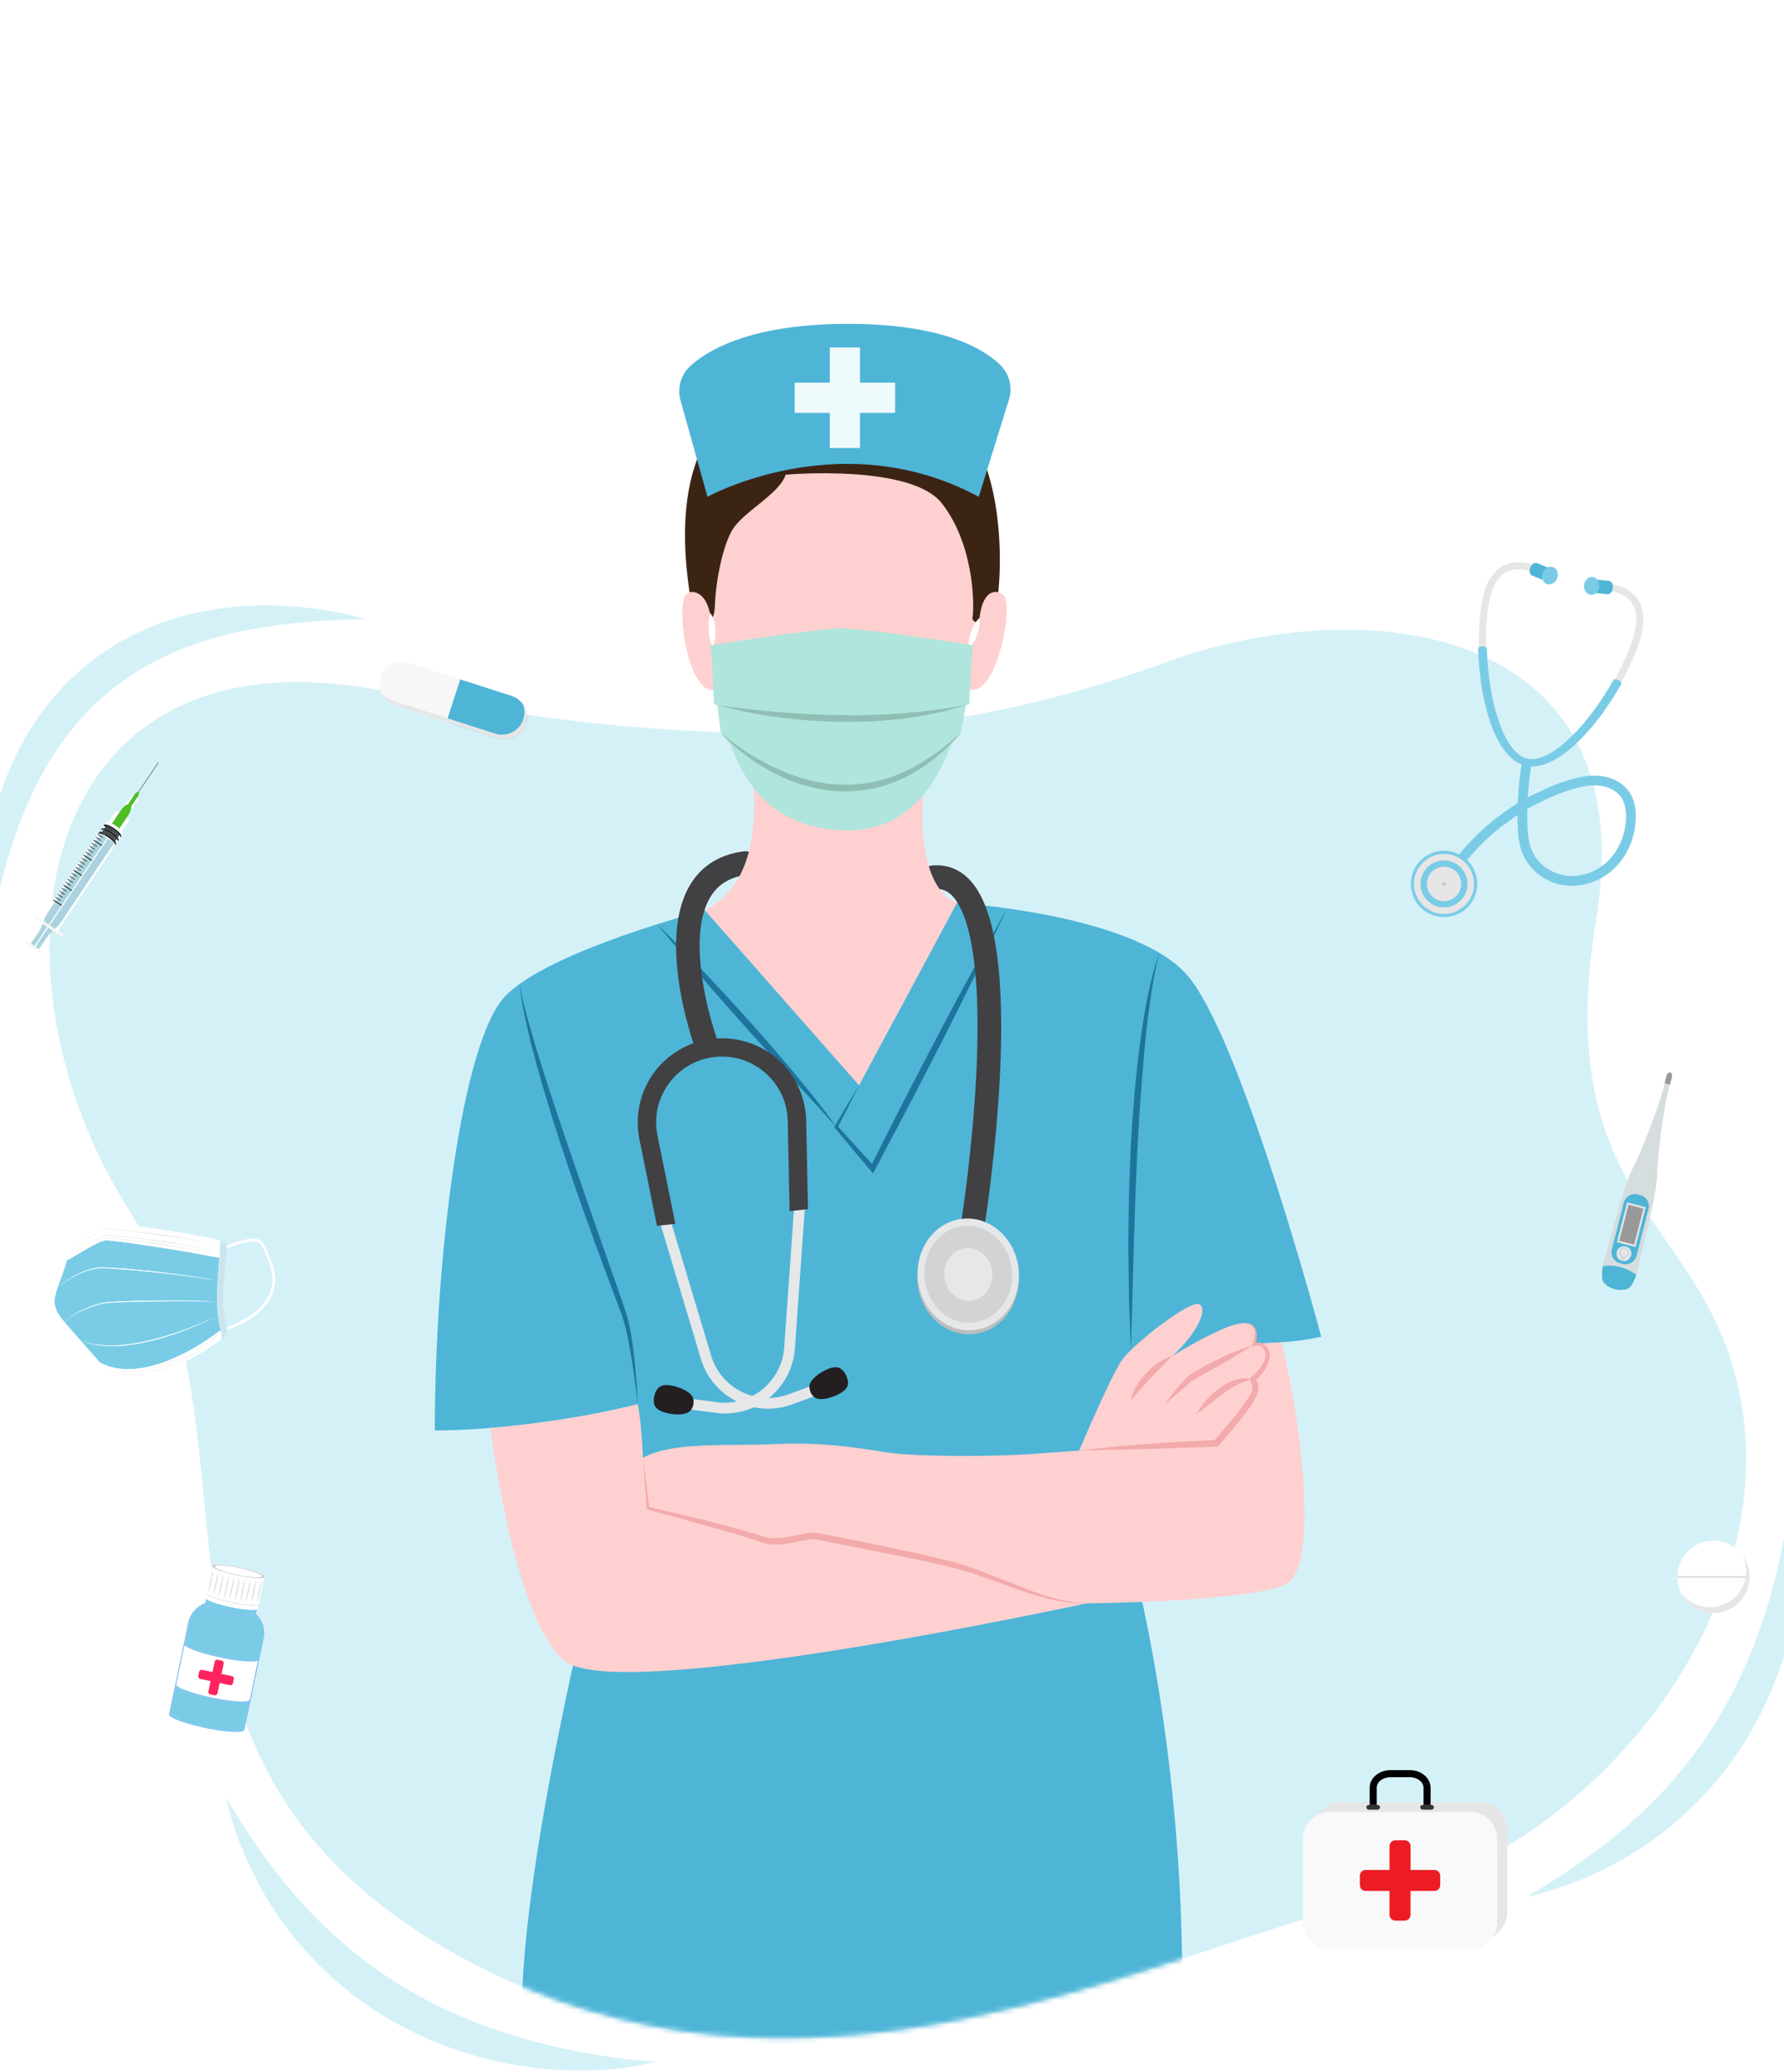 <svg xmlns="http://www.w3.org/2000/svg" xmlns:xlink="http://www.w3.org/1999/xlink" width="360" height="418" fill="none" xmlns:v="https://vecta.io/nano"><style><![CDATA[.B{fill:#fff}.C{fill:#e6e6e6}.D{fill:#4eb5d7}.E{fill:#7acce6}.F{fill:#ffd0d0}.G{fill:#e6e7e8}.H{fill:#f3aaaa}.I{fill:#d5c6c6}.J{fill:#72b6f0}.K{fill:#f7f7f7}]]></style><path d="M278.127 383.12c-45.352 10.352-115.818 50.705-186.543 10.943S55.648 291.147 25.785 243.731 5.876 125.676 77.02 139.33s114.45 10.271 158.495-5.794c38.863-14.173 96.502-8.619 86.586 51.897s25.692 60.772 29.911 102.232-31.731 85.833-73.885 95.455zM-2.565 193.73c-.262-1.242-.426-2.501-.569-3.764l-.29-3.802c-.126-2.544-.093-5.097.045-7.653l.326-3.83.107-.958.13-.955.285-1.909a68.2 68.2 0 0 1 1.654-7.577c1.389-5.003 3.363-9.902 6.001-14.489s5.959-8.836 9.881-12.481c3.903-3.668 8.449-6.634 13.261-8.891 2.419-1.105 4.908-2.025 7.43-2.792l1.905-.516c.633-.18 1.274-.318 1.915-.458l.96-.209c.32-.07.639-.142.962-.193l1.931-.33.482-.081c.161-.025.323-.043.484-.064l.969-.121.968-.118c.322-.04.644-.081.968-.102 1.294-.093 2.582-.227 3.874-.24l1.933-.057 1.929.02c1.285.005 2.565.094 3.842.165.319.024.638.035.956.069l.954.095 1.903.195c.317.031.632.078.948.124l.945.136 1.885.285c1.252.223 2.496.476 3.736.725l3.686.926c-1.269.071-2.527.103-3.782.138l-3.752.176-3.725.254-1.852.163-.923.078c-.308.025-.614.071-.92.105-4.902.531-9.725 1.328-14.373 2.57l-1.735.482c-.291.074-.575.168-.86.26l-.854.273c-1.147.336-2.254.776-3.376 1.164-2.213.861-4.37 1.82-6.458 2.894-4.143 2.204-8.01 4.857-11.411 8.047-3.414 3.171-6.408 6.806-8.968 10.779s-4.685 8.278-6.463 12.769c-.891 2.245-1.681 4.543-2.408 6.874-.363 1.166-.697 2.343-1.019 3.526-.333 1.182-.619 2.377-.912 3.575a128.2 128.2 0 0 0-2.602 14.723zm364.412 102.733c.61 2.228.967 4.519 1.231 6.816l.297 3.462.124 3.478a77.91 77.91 0 0 1-1.114 13.933c-.789 4.619-2.003 9.186-3.634 13.619a74.58 74.58 0 0 1-2.757 6.535c-.52 1.065-1.052 2.124-1.619 3.165l-.423.782-.444.771c-.3.512-.585 1.032-.901 1.535l-.939 1.511-.98 1.487c-.325.496-.681.972-1.02 1.459l-.515.726-.535.711-.539.709c-.178.237-.359.472-.548.702l-1.12 1.383-1.161 1.348c-.196.223-.384.452-.586.669l-.605.651-.606.651-.302.326-.312.316-1.254 1.258c-.423.414-.857.817-1.289 1.221l-.649.604-.666.585c-1.762 1.576-3.629 3.025-5.532 4.406-3.833 2.731-7.901 5.089-12.148 6.987l-1.596.699a57.25 57.25 0 0 1-1.614.651l-.81.316c-.268.106-.538.21-.813.304l-1.639.57-.819.279-.829.253-1.658.492c-.276.082-.556.154-.836.224l-.839.21-1.681.396c.971-.629 1.959-1.202 2.927-1.809l1.448-.908.724-.447.713-.465 1.425-.921c.239-.149.474-.307.706-.467l.7-.476c.463-.322.937-.62 1.398-.941l1.373-.973c3.665-2.572 7.117-5.364 10.384-8.303.413-.361.801-.753 1.206-1.122.399-.376.806-.743 1.189-1.134l1.171-1.151 1.14-1.177.57-.587.552-.604 1.104-1.206 2.125-2.477 1.03-1.264 1.009-1.279.979-1.3a18.11 18.11 0 0 0 .481-.657l.472-.663.475-.66.458-.673c.302-.451.619-.891.908-1.35l.887-1.364.852-1.387c.292-.457.555-.933.832-1.399l.412-.703.394-.712c.541-.943 1.037-1.909 1.544-2.872.997-1.933 1.915-3.91 2.782-5.913 1.729-4.01 3.205-8.15 4.451-12.387 1.239-4.239 2.262-8.571 3.072-12.98s1.429-8.886 1.787-13.469zM132.208 415.984c-2.224.625-4.513.997-6.809 1.276l-3.459.319-3.478.146c-4.645.075-9.317-.259-13.94-1.024a76.95 76.95 0 0 1-13.642-3.545c-2.222-.8-4.411-1.703-6.553-2.715-1.067-.513-2.13-1.037-3.175-1.598l-.785-.418-.774-.439c-.514-.296-1.036-.578-1.541-.89l-1.518-.93-1.493-.97c-.498-.322-.977-.674-1.466-1.011l-.729-.51-.715-.531-.712-.534a21.02 21.02 0 0 1-.705-.543l-1.39-1.111-1.356-1.152c-.224-.195-.454-.382-.672-.583l-.656-.601-.655-.601-.327-.3-.319-.31-1.266-1.246c-.417-.42-.822-.851-1.229-1.28l-.609-.645-.589-.663c-1.587-1.751-3.048-3.609-4.442-5.503-2.755-3.815-5.139-7.868-7.065-12.103l-.71-1.591a59.75 59.75 0 0 1-.661-1.609l-.321-.808a18.81 18.81 0 0 1-.309-.811l-.58-1.635-.285-.818-.258-.827-.503-1.655a20.49 20.49 0 0 1-.229-.834l-.216-.838-.407-1.679c.636.967 1.215 1.952 1.828 2.916l.918 1.442.452.721.469.71.931 1.419c.15.238.31.472.471.703l.48.696c.325.461.626.934.951 1.393l.982 1.366c2.596 3.648 5.41 7.083 8.371 10.33.364.411.758.796 1.13 1.198.378.398.748.802 1.142 1.183l1.158 1.163 1.185 1.132.591.567.608.548 1.212 1.096 2.492 2.109 1.27 1.021 1.285 1 1.307.971a17.6 17.6 0 0 0 .66.477l.666.468.663.471.675.453c.453.299.895.613 1.356.899l1.37.878 1.392.843c.459.29.936.549 1.404.823l.705.407.715.39c.946.534 1.916 1.025 2.881 1.525 1.94.985 3.923 1.89 5.931 2.745 4.021 1.702 8.17 3.151 12.415 4.369 4.247 1.212 8.586 2.207 13 2.988s8.895 1.372 13.481 1.7z" fill="#d5f1f8"/><mask id="A" maskUnits="userSpaceOnUse" x="9" y="61" width="344" height="351"><path d="M278.127 383.12c-45.352 10.352-115.818 50.705-186.543 10.943S55.648 291.147 25.785 243.731 5.876 125.676 77.02 139.33s30.558-60.546 74.604-76.61c38.862-14.173 180.394 62.197 170.477 122.713s25.692 60.772 29.911 102.232-31.731 85.833-73.885 95.455z" class="B"/></mask><g mask="url(#A)"><path d="M151.255 153.056s5.221 23.597-9.016 30.6c0 0 18.14 45.465 30.884 45.465s19.991-46.957 19.991-46.957-9.42-1.93-6.382-26.97c0 0-18.806 17.152-35.477-2.138z" class="F"/><path d="M142.239 183.656s-31.611 8.19-40.337 17.375-14.16 52.66-14.16 87.563c0 0 18.676.229 40.949-5.282 0 0-22.962 81.516-23.421 122.389 0 0 67.509 18.37 133.181 0 0 0 1.837-42.25-9.645-90.012l21.279-44.623s9.644.23 16.533-1.378c0 0-16.227-61.003-27.249-73.173s-46.255-14.351-46.255-14.351l-19.761 36.809-31.114-35.317z" class="D"/><path d="M98.98 288.092s4.453 37.7 14.786 46.885 105.397-11.481 105.397-11.481 31.687-.306 39.954-3.674 2.043-39.975-.56-49.006l-18.328.949-1.778 19.431-30.234 2.143c-6.735.536-22.885.612-28.664-.23s-12.668-2.219-23.154-1.76-20.513-.536-26.636 2.755c0 0-.383-7.884-1.072-10.792 0 0-12.58 3.344-29.711 4.78z" class="F"/><path d="M129.763 294.105l.647 5.074.619 5.075-.205-.234 5.559 1.281 5.545 1.34 5.531 1.414 5.514 1.577.693.24.632.198c.202.076.424.095.636.141s.433.067.654.085c.881.078 1.788.023 2.698-.101l2.755-.51c.935-.187 1.866-.414 2.921-.469.274.002.538-.013.841.045l.22.034.175.036.336.073 1.388.277 2.797.536 5.597 1.099 11.169 2.375 5.555 1.37 2.76.804 2.715.933 5.326 2.079 5.294 2.086c3.542 1.32 7.216 2.371 11.027 2.533-1.902.055-3.813-.141-5.686-.509s-3.722-.87-5.539-1.451c-3.633-1.171-7.168-2.593-10.751-3.794-.894-.308-1.797-.579-2.699-.853l-2.733-.721c-1.835-.456-3.683-.877-5.538-1.274l-11.159-2.265-5.596-1.077-2.8-.551-1.406-.288-.36-.08c-.057-.012-.126-.03-.174-.037l-.133-.018c-.164-.039-.378-.028-.579-.032-.846.037-1.776.245-2.702.429s-1.879.387-2.854.507-1.976.168-2.987.063c-.253-.025-.506-.05-.757-.11s-.506-.088-.751-.18l-.724-.24-.65-.235c-1.769-.607-3.604-1.12-5.421-1.656l-5.481-1.548-10.99-3.026-.193-.053-.013-.181-.375-5.106-.348-5.105z" class="H"/><path d="M217.778 292.636s6.321-14.949 8.618-18.222 13.777-12.227 15.614-11.27-.517 5.932-5.396 10.409c0 0 10.715-6.697 14.428-6.62s1.947 4.353 1.947 4.353 1.497-.718 2.53 1.004-.888 4.593-2.878 6.085c0 0 1.493.842.077 3.521s-6.583 8.458-7.31 9.3c0 0-14.131.514-27.63 1.44z" class="F"/><path d="M128.691 283.312c-.441-3.656-.888-7.311-1.543-10.924-.319-1.806-.665-3.609-1.143-5.361l-.18-.655-.21-.641c-.128-.425-.301-.857-.457-1.286l-.972-2.58-3.861-10.349-3.717-10.406-1.785-5.229-1.746-5.244-1.679-5.266-1.609-5.289-1.517-5.318-.704-2.675c-.231-.893-.483-1.779-.684-2.68-.408-1.799-.856-3.587-1.186-5.404l-.267-1.357c-.092-.452-.18-.904-.236-1.363l-.37-2.74.573 2.701c.049.225.086.451.141.674l.171.669.34 1.336c.428 1.787.974 3.545 1.479 5.311s1.069 3.518 1.6 5.276l1.677 5.254 1.729 5.238 1.767 5.226 1.782 5.221 1.812 5.212 7.287 20.841.9 2.615c.146.44.304.868.429 1.328l.196.679.16.683c.416 1.819.698 3.648.937 5.48.226 1.833.404 3.669.553 5.506a116.95 116.95 0 0 1 .333 5.517zm105.31-91.036l-.345 1.21-.289 1.223-.267 1.228-.234 1.235-.427 2.475-.2 1.239-.17 1.245-.343 2.488-.294 2.494-.147 1.247-.126 1.25-.252 2.499-.797 10.016c-.257 3.34-.407 6.689-.593 10.034l-.225 5.022-.204 5.024-.326 10.055-.266 10.061-.284 10.068-.386-10.068-.128-10.076c-.025-1.68.003-3.359.028-5.039l.072-5.039c.004-.84.039-1.68.07-2.519l.092-2.519.196-5.038c.364-6.712.86-13.422 1.697-20.099.426-3.337.912-6.668 1.559-9.972l.241-1.238c.083-.413.18-.823.27-1.234.187-.82.351-1.645.576-2.457.408-1.631.874-3.256 1.502-4.815zm-30.757-9.014l-6.401 13.328-3.287 6.622-3.33 6.599-3.369 6.58-3.401 6.563-6.904 13.073-.381.712-.512-.607-3.603-4.271-3.578-4.294-.151-.18.112-.189 2.439-4.122 2.474-4.103-2.156 4.279-2.191 4.259-.04-.369 3.77 4.126 3.745 4.148-.893.105 6.683-13.183 3.393-6.565 3.424-6.548 3.463-6.529 3.507-6.506 7.187-12.928z" fill="#1e749c"/><path d="M132.594 186.472c3.277 3.166 6.446 6.431 9.572 9.736l4.657 4.987 4.586 5.053 4.511 5.119 4.426 5.197 4.311 5.297 2.081 2.711c.694.902 1.337 1.848 1.984 2.783l-2.276-2.543-1.143-1.264-1.156-1.253-4.602-5.031-2.296-2.519-2.295-2.521-4.561-5.068-4.527-5.099-4.486-5.138-8.786-10.447z" fill="#1e749c"/><path d="M142.978 120.12s-2.146 47.403 26.502 47.403 28.648-50.74 28.648-50.74.505-29.558-29.027-32.18-26.123 35.517-26.123 35.517z" class="F"/><path d="M197.992 120.603s2.282-2.449 4.49-.542-1.421 21.194-7.115 18.94l2.625-18.398zm-55.012 0s-2.145-2.557-4.454-.76.263 21.235 6.073 19.261l-1.619-18.501z" class="F"/><path d="M201.447 119.459s6.88-56.291-43.409-41.967c0 0-24.82 2.145-18.893 41.967 0 0 3.003-.745 4.101 4.186l.098 1.121s.854.4.938-2.977 1.22-10.687 3.323-14.58 9.592-7.389 10.938-11.442c0 0 25.156-2.225 31.466 5.721s6.731 19.969 6.226 23.293c0 0 .077.889 1.364.766 0 0 .163-6.72 3.848-6.088z" fill="#3c2415"/><path d="M251.042 266.933c.486.005.991.038 1.453.267s.814.676.96 1.175c.155.498.168 1.021.12 1.526-.057.508-.161.994-.333 1.489l-.371-.351c.472-.214.962-.257 1.459-.138.491.124.916.438 1.222.805.302.347.558.829.63 1.325.084.498.013.984-.102 1.435-.234.913-.707 1.698-1.233 2.422a10.44 10.44 0 0 1-1.872 1.933l-.06-.93c.876.575 1.053 1.516.982 2.283-.068.783-.359 1.454-.675 2.079-.672 1.219-1.444 2.286-2.252 3.336l-2.482 3.074-1.274 1.502-1.296 1.472-.196.223-.289.01-6.908.24-6.911.218-6.914.186-6.922.122 6.885-.752 6.899-.575 6.907-.449 6.915-.336-.485.233 2.56-2.964 2.474-3.01 2.207-3.112c.288-.528.53-1.084.584-1.609.037-.263.014-.51-.052-.723a1.19 1.19 0 0 0-.14-.289c-.027-.045-.062-.083-.094-.12l-.049-.048c-.011-.012-.044-.034-.021-.021l-.06-.93c.641-.469 1.239-1.03 1.746-1.657s.944-1.319 1.181-2.05c.117-.363.191-.739.15-1.088a1.89 1.89 0 0 0-.4-.973c-.222-.298-.504-.526-.834-.643a1.65 1.65 0 0 0-1.044.013l-.621.224.25-.575a6.31 6.31 0 0 0 .406-1.341c.085-.46.117-.935.02-1.385-.09-.451-.353-.856-.748-1.115s-.888-.35-1.372-.408zm-14.428 6.62l-2.225 2.227-2.137 2.198-1.038 1.12-1.009 1.153-2.053 2.383c.231-1.054.628-2.074 1.177-3.002.254-.479.577-.911.885-1.355l1.045-1.233c.737-.787 1.56-1.492 2.453-2.091s1.853-1.109 2.902-1.4z" class="H"/><path d="M252.989 271.286l-4.609 2.882-4.706 2.64-1.171.651-1.153.659-1.05.683-.998.868-4.117 3.538c1.016-1.52 2.15-2.934 3.359-4.298l.956-1.005c.391-.361.772-.611 1.159-.879l2.356-1.411 4.881-2.399 5.093-1.929zm-.348 7.089c-1.152.091-2.141.559-3.098 1.056-.949.514-1.859 1.1-2.739 1.751-.229.148-.439.327-.657.493l-.66.496-1.303 1.037-1.322 1.05-1.384 1.029c.265-.519.582-1.001.897-1.488.326-.476.698-.917 1.066-1.364.375-.44.797-.839 1.209-1.249l1.354-1.107c.941-.694 1.998-1.262 3.13-1.635a6.03 6.03 0 0 1 .867-.226c.288-.072.595-.087.889-.12.597-.011 1.217.009 1.751.277z" class="H"/><path opacity=".5" d="M186.327 159.252c-6.313 20.319-30.775 18.931-37.457 18.151 3.451-5.892 3.573-13.678 3.147-18.84 0 0 6.321 9.348 18.178 8.959 10.105-.33 15.952-8.031 16.132-8.27z" class="F"/><path d="M156.536 284.126c-2.763.306-5.587-.204-8.09-1.505-3.516-1.827-6.118-5.071-7.141-8.898l-8.035-26.785 2.096-.56 8.035 26.785c.866 3.24 3.069 5.986 6.045 7.533s6.49 1.773 9.64.62l6.697-2.452.746 2.037-6.697 2.452a14.09 14.09 0 0 1-3.296.773z" class="G"/><path d="M147.848 285.088a14.11 14.11 0 0 1-3.386-.033l-7.071-.928.282-2.151 7.072.928a12 12 0 0 0 13.521-11.387l1.982-27.894 2.168.088-1.982 27.894c-.161 3.959-1.991 7.693-5.022 10.245-2.158 1.817-4.802 2.932-7.564 3.238z" class="G"/><path d="M156.815 213.607a17.05 17.05 0 0 0-24.8 2.746 17.05 17.05 0 0 0-3.027 13.272l3.583 17.694 3.709-.411-3.639-17.977c-.699-3.676.142-7.358 2.366-10.368s5.497-4.895 9.217-5.307 7.327.711 10.155 3.162 4.455 5.86 4.577 9.6l.381 18.338 3.709-.411-.374-18.048c-.154-4.718-2.289-9.199-5.857-12.29z" fill="#414042"/><path d="M170.73 277.469c-.194-.395-.737-1.339-1.594-1.566-1.366-.364-3.614.948-4.703 1.947-.843.775-1.209 1.515-1.088 2.201.146.829.339 1.213.862 1.716.432.417 1.115.576 2.034.474l.593-.095c1.321-.271 3.619-1.178 4.159-2.458.344-.817-.069-1.824-.263-2.219zm-32.349 3.105c-1.303-.751-3.826-1.551-5.1-.887-.8.416-1.129 1.474-1.234 1.909s-.29 1.527.234 2.261h0c.82 1.149 3.302 1.538 4.673 1.513l.61-.038c.934-.103 1.576-.412 1.913-.922.406-.615.512-1.04.473-1.894-.032-.708-.56-1.362-1.569-1.942z" fill="#231f20"/><path d="M143.402 180.907c-5.544 9.014 1.019 27.922 1.087 28.109.44 1.245-.214 2.609-1.455 3.045a2.41 2.41 0 0 1-.795.136c-.985 0-1.902-.61-2.25-1.588-.303-.863-7.388-21.24-.658-32.194 2.329-3.788 5.949-6.027 10.763-6.651.355-.048.702-.01 1.023.092-.45 1.701-1.064 3.365-1.892 4.916-2.591.631-4.504 1.991-5.823 4.135zm58.369 36.131c-.757 15.178-2.918 29.098-2.939 29.234-.184 1.18-1.2 2.019-2.355 2.019-.123 0-.246-.011-.372-.028-1.302-.204-2.192-1.425-1.988-2.727.021-.136 2.145-13.842 2.888-28.77 1.268-25.576-2.461-33.52-4.8-35.978-.778-.818-1.62-1.275-2.595-1.401-.777-1.077-1.558-2.567-2.178-4.616a2.32 2.32 0 0 1 .576-.137c2.935-.31 5.581.682 7.657 2.868 5.09 5.352 7.146 18.655 6.106 39.536z" fill="#414042"/><path d="M185.168 258.841c.56 6.206 5.57 10.825 11.19 10.318s9.721-5.948 9.161-12.154-5.569-10.825-11.189-10.318-9.722 5.949-9.162 12.154z" fill="#bcbec0"/><path d="M196.4 268.353c5.621-.506 9.723-5.948 9.163-12.154s-5.569-10.825-11.189-10.319-9.722 5.949-9.163 12.154 5.569 10.826 11.189 10.319z" class="G"/><path d="M186.572 257.888c.485 5.377 4.826 9.38 9.696 8.941s8.423-5.155 7.939-10.532-4.826-9.38-9.696-8.94-8.424 5.154-7.939 10.531z" fill="#d1d3d4"/><path d="M190.562 257.528c.266 2.944 2.642 5.135 5.308 4.895s4.612-2.822 4.346-5.766-2.642-5.135-5.308-4.894-4.611 2.822-4.346 5.765z" class="G"/><path d="M143.839 130.515c-.3-.567-.468-1.134-.599-1.702a11.36 11.36 0 0 1-.239-1.707c-.036-.57-.031-1.14.012-1.712l.1-.861.133-.888c.06.049.114.109.175.174l.133.199c.094.138.151.274.222.416.126.281.225.567.304.854a8.42 8.42 0 0 1 .282 1.733c.036.58.019 1.161-.054 1.744-.08.582-.204 1.166-.469 1.75zm51.626.377c-.083-.613-.038-1.183.047-1.741a8.98 8.98 0 0 1 .413-1.617c.183-.523.411-1.03.689-1.517s.604-.957 1.053-1.377c.082.623.036 1.194-.048 1.75a9.14 9.14 0 0 1-.412 1.608c-.183.519-.41 1.022-.687 1.508-.283.485-.604.957-1.055 1.386z" class="B"/><path d="M171.072 167.523c-19.189 0-22.742-16.027-23.802-17.437s-1.805-2.249-1.805-2.249l-.719-5.587-.654-.123-.361-7.614c0-1.088-.429-4.308-.429-4.308s21.358-3.422 26.537-3.422 26.553 3.422 26.553 3.422-.445 3.22-.445 4.308-.361 7.614-.361 7.614l-.654.123-1.06 5.587s-.745.84-1.805 2.249-5.07 17.437-20.995 17.437z" fill="#afe5dc"/><path d="M144.746 142.25a209.99 209.99 0 0 0 12.546 1.43l3.141.232 3.143.176 3.144.129 3.144.063 3.144.024 3.143-.075 3.14-.137 3.138-.201 3.135-.277 3.124-.393 1.567-.19 1.554-.267 3.123-.514-3.044.884-1.533.415-1.552.332-3.118.618-3.147.451c-1.048.172-2.106.239-3.162.334l-3.171.235-3.178.117-3.18.007c-1.06.002-2.118-.05-3.177-.096l-3.172-.174-3.165-.274-3.154-.365-3.141-.459-3.124-.559-6.168-1.466zm.72 5.587c3.47 2.961 7.328 5.414 11.419 7.288 2.053.916 4.163 1.7 6.334 2.236 2.165.545 4.379.904 6.604.95 2.225.068 4.449-.148 6.627-.604l1.626-.382 1.593-.509c.539-.152 1.049-.38 1.567-.592l.778-.313.39-.157c.128-.056.251-.123.377-.185 4.052-1.927 7.735-4.637 11.091-7.732-2.945 3.487-6.517 6.512-10.62 8.687-.127.069-.252.144-.381.209l-.395.181-.792.363c-.53.24-1.056.487-1.612.665l-1.648.577-1.691.449a28.64 28.64 0 0 1-6.951.706c-2.335-.076-4.651-.456-6.892-1.068-2.237-.63-4.409-1.469-6.464-2.525-2.063-1.041-4.016-2.279-5.862-3.646-1.826-1.393-3.577-2.89-5.098-4.598z" fill="#90beb4"/><path d="M142.764 100.231s27.016-14.93 54.742 0l6.066-19.516c.464-1.436.441-2.949-.012-4.326a6.97 6.97 0 0 0-1.871-2.921c-3.794-3.535-12.244-8.127-30.541-8.127-18.812 0-27.74 4.853-31.763 8.423-1.001.888-1.695 2.028-2.045 3.267s-.357 2.577.016 3.862l5.408 19.338z" class="D"/><path d="M180.633 77.202h-7.095v-7.096h-6.089v7.096h-7.095v6.089h7.095v7.096h6.089v-7.096h7.095v-6.089z" fill="#effafc"/></g><path d="M330.332 120.663c-2.251-3.027-6.548-2.975-6.729-2.972l.028 1.434c.037-.001 3.751-.034 5.556 2.4 1.241 1.676 1.339 4.174.29 7.424-1.758 5.447-5.428 11.894-9.58 16.826-4.505 5.353-8.797 8.001-11.776 7.265s-5.543-5.078-7.037-11.914c-1.376-6.298-1.622-13.713-.641-19.351.586-3.365 1.836-5.529 3.715-6.434 2.73-1.314 6.002.446 6.035.464l.692-1.256c-.159-.088-3.937-2.135-7.339-.505-2.326 1.115-3.845 3.633-4.515 7.485-1.011 5.809-.761 13.436.652 19.903.752 3.444 1.77 6.3 3.024 8.488 1.445 2.519 3.151 4.037 5.07 4.512s4.136-.075 6.588-1.632c2.129-1.352 4.359-3.405 6.629-6.102 4.263-5.065 8.036-11.697 9.847-17.309 1.201-3.72 1.03-6.657-.509-8.726z" class="C"/><path d="M324.693 117.199c.497.049.841.689.768 1.43s-.534 1.302-1.031 1.253l-3.304-.324.264-2.684 3.303.325z" class="D"/><path d="M319.655 118.059c-.098.996.514 1.871 1.367 1.955s1.623-.656 1.72-1.652-.514-1.872-1.366-1.955-1.623.656-1.721 1.652z" class="E"/><path d="M310.149 113.605c-.463-.187-1.065.219-1.346.908s-.133 1.401.329 1.59l3.075 1.251 1.017-2.497-3.075-1.252z" class="D"/><g class="E"><path d="M314.207 116.713c-.377.927-1.326 1.416-2.12 1.093s-1.131-1.336-.753-2.263 1.326-1.417 2.12-1.094 1.131 1.337.753 2.264zm12.974 21.292l.008-.02.005-.021.004-.02a.34.34 0 0 0 0-.078l-.003-.021-.005-.023c-.003-.013-.005-.019-.007-.024l-.023-.061-.011-.024-.014-.025-.014-.026-.017-.025c-.005-.009-.011-.017-.017-.026l-.02-.026-.021-.026-.023-.026-.026-.028-.058-.057-.028-.025-.029-.024-.03-.024-.031-.024-.031-.022a1.73 1.73 0 0 0-.21-.125c-.428-.214-.864-.216-.998-.009h-.001l-.011.021-.392.681-.375.644-.389.636-.795 1.262-.202.312-.208.31-.416.618-.429.61-.215.305-.106.152-.11.151-.442.6-.222.3-.228.295-.456.59-.469.579-.958 1.142-.244.281-.249.278-.123.139-.127.137-.252.274-2.127 2.085-1.141.956-1.204.873a13.48 13.48 0 0 1-1.278.76c-.439.229-.894.43-1.362.592a6.69 6.69 0 0 1-1.446.335c-.49.051-.99.035-1.475-.071-.492-.135-.943-.354-1.355-.628a6.7 6.7 0 0 1-1.123-.97 9.97 9.97 0 0 1-.929-1.159 13.55 13.55 0 0 1-.777-1.267l-.66-1.333-.564-1.378-.91-2.836-.097-.359-.047-.18-.045-.181-.091-.362-.085-.362-.316-1.457-.145-.731-.129-.734-.064-.368-.057-.368-.111-.737-.028-.185-.023-.185-.049-.369-.095-.74-.08-.741-.039-.371-.034-.371-.116-1.486-.048-.745-.032-.745-.029-.781-.001-.027h0c-.023-.246-.41-.448-.888-.457-.079-.002-.156.002-.23.011l-.053.007-.021.003-.039.007-.038.008-.04.01-.08.023-.033.011-.033.013-.032.013-.033.016-.033.017-.026.014-.025.016-.023.016-.021.016a.42.42 0 0 0-.045.039l-.016.017-.016.019c-.008.009-.011.014-.015.019-.017.025-.029.048-.038.072-.003.01-.005.014-.006.02s-.004.015-.005.021-.003.015-.003.021l-.002.02c0 .021.002.042.007.062l.005.233.202 3.299.381 3.284.129.816.065.409.075.406.149.813.168.81.806 3.207.505 1.575.589 1.547.161.381.169.378.175.375.089.187.093.185.804 1.448c.292.469.604.926.948 1.359a10.26 10.26 0 0 0 1.13 1.21c.41.37.856.701 1.338.971a5.88 5.88 0 0 0 1.533.599h0c.532.139 1.085.197 1.636.184s1.101-.1 1.636-.236a10.16 10.16 0 0 0 1.564-.545c.506-.223.995-.482 1.472-.761a17.53 17.53 0 0 0 1.385-.907l.169-.12.165-.125.33-.25.326-.255.32-.262 1.241-1.095 1.181-1.159 2.207-2.462.526-.638.511-.65.255-.326.248-.33.495-.662 1.866-2.729 1.716-2.825.112-.204c.014-.016.026-.033.035-.052z"/><path d="M329.785 167.734l.101-.544.043-.274.038-.274.105-1.103.021-1.114-.003-.14-.005-.141-.015-.282-.023-.283-.014-.142-.017-.142a9.84 9.84 0 0 0-.202-1.138c-.094-.379-.214-.756-.365-1.126l-.058-.138-.029-.069-.032-.069-.132-.272-.145-.267c-.011-.022-.025-.044-.038-.065l-.04-.065-.08-.13c-.052-.088-.112-.171-.169-.255l-.09-.124-.093-.122-.095-.12-.098-.117-.203-.226-.434-.422-.228-.196-.118-.094-.118-.092c-.32-.238-.654-.452-1.001-.637l-.528-.259-.134-.059-.067-.029-.068-.027-.135-.055-.137-.051c-.729-.27-1.485-.442-2.25-.527l-.144-.014-.071-.007-.072-.005-.284-.018-.071-.005-.071-.002-.141-.004-.142-.004-.142-.002-.563.012-.141.006-.14.008-.279.021-.278.027-.276.031-.275.038-.137.019-.136.022-.272.045-.269.052-.135.025-.134.029-.267.057-2.078.565-.254.08-.252.083-.503.167-.251.084-.126.044-.124.045-.499.18-.249.09-.248.094-.494.192-.248.096-.245.1-.49.203-3.826 1.823-.295.16c.144-2.415.421-4.823.827-7.208l-.303-.052-1.337-.228-.303-.052a68.68 68.68 0 0 0-.902 8.365l-.014.348c-1.648 1.007-3.233 2.118-4.743 3.321a46.67 46.67 0 0 0-6.115 5.853 45.17 45.17 0 0 0-4.941 6.878l.265.155 1.172.684.265.154c1.362-2.334 2.95-4.537 4.726-6.578a44.78 44.78 0 0 1 5.856-5.605l3.459-2.497-.002.442.003.526.002.263.004.265.103 2.14a16.98 16.98 0 0 0 .319 2.175l.062.272c.009.046.023.091.034.136l.036.136.035.136.018.068.02.067.081.271.042.135.046.134.093.268.104.266.053.133.026.066.029.066.118.261.06.131.064.129.065.13.068.127.069.127.071.126.147.248.156.243.08.119.082.118.083.118.086.115.086.115.089.113.09.112.091.111.186.218.194.211a11 11 0 0 0 .825.791l.218.183.224.177.056.044.057.042.115.085.115.084.117.081a10.56 10.56 0 0 0 .966.599 11.34 11.34 0 0 0 1.022.498 11.17 11.17 0 0 0 1.068.391l.548.155.277.067.279.058a11.02 11.02 0 0 0 1.13.164 11.37 11.37 0 0 0 1.137.041l.142-.002.142-.005.283-.013.283-.022.141-.014.141-.015 1.116-.18 1.091-.283.135-.043.133-.043.266-.092.264-.099.066-.024.065-.027.13-.053 1.02-.471c.664-.345 1.3-.744 1.895-1.199l.863-.72.795-.793.722-.857.085-.111.084-.112.083-.113.081-.113.16-.229.154-.233.57-.958.493-.997c.304-.675.553-1.374.755-2.085l.261-1.076zm-2.158.544c-.176.62-.392 1.227-.656 1.812l-.426.862-.491.824-.132.2-.137.196-.07.097-.071.096-.071.096-.073.095-.614.729-.672.671-.73.608a10.94 10.94 0 0 1-1.605 1.016l-.863.398-.11.045-.055.022-.055.021-.222.083-.225.078-.112.036-.113.036-.916.238-.931.15-.117.012-.117.012-.234.018-.235.012-.117.003-.117.002c-.313.004-.625-.007-.936-.034a9 9 0 0 1-.921-.133l-.228-.048-.227-.054-.45-.128-.879-.322-.842-.41c-.275-.149-.539-.316-.795-.493l-.097-.067-.094-.069-.094-.069-.047-.035-.046-.036-.183-.145-.179-.15a9.08 9.08 0 0 1-.672-.644l-.156-.171-.151-.176-.074-.089-.072-.09-.072-.091-.068-.093-.07-.093-.066-.094-.065-.095-.065-.095-.124-.194-.117-.198-.057-.1-.055-.101-.054-.101-.051-.103-.052-.102-.048-.105-.095-.212-.023-.052-.022-.055-.042-.108-.085-.217-.077-.222-.039-.11-.034-.113-.068-.226-.017-.057-.015-.057-.03-.115-.03-.115-.03-.116-.052-.233c-.138-.624-.225-1.27-.282-1.926l-.095-2.003-.004-.254-.002-.256-.003-.51.003-.511.001-.256.005-.255.008-.511.004-.132 1.323-.737 3.661-1.744.468-.194.234-.097.236-.091.473-.183.237-.091.238-.086.477-.171.119-.043.12-.042.24-.08.481-.161.241-.079.241-.076 1.923-.523.24-.051.12-.026.12-.023.24-.045.239-.04.12-.019.12-.017.239-.033.238-.027.239-.023.238-.018.118-.007.119-.005.473-.01.117.002.118.003.117.003.058.002.059.004.233.015.058.004.057.006.115.011a7.46 7.46 0 0 1 1.778.416l.107.04.105.042.052.021.052.023.104.045.403.198a5.8 5.8 0 0 1 .747.475l.337.277a4.87 4.87 0 0 1 .309.3l.143.16.069.082.066.083c.023.027.043.056.064.085l.062.086.06.087.029.044.028.046.056.091.028.045c.01.015.019.03.027.046l.103.189.094.195.023.049.021.05.042.101c.111.27.202.553.274.846s.123.595.16.903l.013.115.012.116.019.234.012.236.005.118.003.119-.019.959-.091.962-.034.239-.037.239-.089.475-.226.937z"/></g><path d="M294.081 184.099c3.188-1.489 4.566-5.282 3.076-8.47s-5.281-4.566-8.47-3.077-4.566 5.282-3.077 8.47 5.282 4.566 8.471 3.077z" class="C"/><path d="M289.791 184.832a6.7 6.7 0 0 1-4.892-8.102c.885-3.583 4.52-5.777 8.103-4.892s5.776 4.52 4.891 8.103a6.7 6.7 0 0 1-8.102 4.891zm3.057-12.372a6.06 6.06 0 0 0-7.328 4.424 6.06 6.06 0 0 0 4.424 7.327 6.06 6.06 0 0 0 7.328-4.424 6.06 6.06 0 0 0-4.424-7.327z" class="E"/><path d="M295.409 179.142c.459-2.219-.968-4.389-3.186-4.848s-4.388.968-4.847 3.186a4.1 4.1 0 0 0 3.185 4.847c2.219.459 4.389-.967 4.848-3.185z" class="C"/><path d="M290.259 182.938c-2.538-.627-4.093-3.202-3.465-5.74s3.202-4.093 5.74-3.465a4.75 4.75 0 0 1 3.465 5.74 4.75 4.75 0 0 1-5.74 3.465zm1.968-7.963c-1.853-.458-3.733.677-4.191 2.53s.677 3.733 2.53 4.191 3.733-.678 4.19-2.53-.677-3.733-2.529-4.191z" class="E"/><path d="M291.785 178.431a.4.4 0 0 1-.777-.192.4.4 0 1 1 .777.192z" fill="#ccc"/><path d="M323.993 253.26c1.349-4.546 3.707-14.111 5.336-17.216s5.702-13.283 6.57-17.457l.354-1.382s.187-.966.785-.813.298 1.09.298 1.09l-.353 1.382c-1.327 4.335-2.552 14.964-2.613 18.469s-2.582 13.029-3.58 17.664a20.64 20.64 0 0 1-.588 2.196c-.81 2.424-1.607 2.734-1.607 2.734s-1.05.606-2.731.177c-1.643-.42-2.31-1.466-2.31-1.466s-.551-.653-.099-3.167a20.48 20.48 0 0 1 .538-2.211z" fill="#d5dddf"/><path d="M323.454 255.47c3.62-.709 6.748 1.723 6.748 1.723-.81 2.424-1.607 2.733-1.607 2.733s-1.051.607-2.731.178c-1.643-.42-2.311-1.466-2.311-1.466s-.55-.654-.099-3.168zm6.99-14.486l.577.147c1.217.311 1.952 1.551 1.641 2.768l-2.42 9.465c-.311 1.217-1.55 1.952-2.768 1.641l-.576-.148c-1.218-.311-1.953-1.55-1.641-2.768l2.419-9.464c.311-1.218 1.551-1.952 2.768-1.641z" class="D"/><g class="C"><path d="M326.24 252.561c.206-.804 1.025-1.29 1.829-1.084s1.29 1.024 1.084 1.829c-.19.744-.906 1.215-1.649 1.118-.06-.007-.12-.019-.18-.034l-.175-.056c-.698-.273-1.099-1.029-.909-1.773z"/><path d="M326.912 252.464c.12-.469.597-.752 1.066-.632s.753.597.633 1.067a.88.88 0 0 1-.885.659l-.222.867a1.6 1.6 0 0 1-.178-.035c-.061-.015-.119-.034-.175-.056l.22-.867c-.363-.18-.564-.594-.459-1.003z"/></g><path d="M327.985 251.804a.91.91 0 0 1 .654 1.102.91.91 0 0 1-.891.681l-.222.869-.025-.003c-.121-.015-.247-.048-.359-.092l-.028-.007.223-.872a.91.91 0 0 1-.454-1.025c.124-.484.618-.777 1.102-.653zm-.502 2.588l.221-.864.023.001a.85.85 0 0 0 .855-.637.85.85 0 0 0-.611-1.032.85.85 0 0 0-1.032.611.85.85 0 0 0 .445.97l.021.011-.221.864a1.44 1.44 0 0 0 .299.076z" class="D"/><path d="M328.484 242.861l-1.958 7.655 3.38.864 1.957-7.655-3.379-.864z" fill="#999"/><path d="M326.757 250.346l1.861-7.282 3.007.768-1.862 7.282-3.006-.768zm-.469.278l3.753.959 2.052-8.029-3.753-.959-2.052 8.029z" class="C"/><path d="M337.038 216.391c.597.153.298 1.091.298 1.091l-.343 1.341-1.083-.276.343-1.342s.187-.966.785-.814z" fill="#999"/><g class="E"><path d="M36.071 275.373l.068-.032-.068.032zm-.106.049l.068-.032-.068.032zm9.658-24.559l-.012-.017-.013-.016-.014-.016-.016-.015-.016-.015-.019-.016-.021-.017-.023-.016a.28.28 0 0 0-.025-.017l-.027-.017-.028-.017-.03-.017-.032-.017-.033-.017-.035-.018c.177.085.297.169.344.248l.01.018-.01-.018z"/><path d="M45.635 250.885zm.01.019zm-9.051 24.221l.067-.033-.067.033zm-.418.199l.068-.032-.068.032zm.104-.049l.068-.032-.068.032zm9.42-24.203l-.014-.056-.007-.024.027.103-.005-.023zm-.607 8.159l-.005.085.005-.085zm.637 8.059zm-9.032 7.784l.067-.033-.067.033zm-.944.445l.068-.031-.068.031zm-.213.095l.069-.03-.069.03zm-.106.048l.069-.031-.069.031z"/><path d="M45.671 250.969l-.018-.046a.72.72 0 0 1 .024.065l-.006-.019zm-10.342 24.74l.069-.03-.069.03zm1.782-.839l.067-.033-.067.033zm1.113-.578l.064-.034-.064.034zm-.301.16l.066-.034-.066.034zm.695-.374l.064-.035-.064.035zm.099-.055l.062-.034-.062.034zm-.296.163l.064-.036-.064.036zm.099-.054l.065-.035-.065.035zm-.396.213l.064-.034-.064.034zm-.809.422l.067-.034-.067.034zm.407-.209l.066-.035-.066.035zm-.817.415l.067-.034-.067.034zm8.131-24.464l.042.017-.042-.017zm.77 17.229z"/><path d="M45.243 250.597l-.038-.017-.04-.018-.041-.018-.043-.017.192.085-.03-.015zm-8.235 24.324l.067-.033-.067.033zm8.793-7.237zm-10.686 8.118l.069-.03-.069.03zm-.645.27l.069-.028-.069.028zm.431-.179l.069-.029-.069.029zm-.323.134l.068-.028-.068.028zm.108-.044l.069-.028-.069.028zm.108-.045l.069-.029-.069.029zm-.648.264l.069-.027-.069.027zm-1.09.405l.069-.024-.069.024zm-.109.038l.069-.024-.069.024zm.764-.276l.069-.026-.069.026zm11.979-7.622zm.016-.052zm-.033.103zm.048-.155zm-.065.206zm.12-1.345v-.001zm.012.072zm.007.054zm-.158 1.27zm.13-1.448zm-.011-.051zm-.339 1.952zm.2-.402zm-.172.354zm-.149.236zm.032-.047zm.031-.047zm.03-.047zm.158-.288zm-.024.048zm-.025.049zm-.026.048zm-.53-18.785l.04.016-.04-.016zm-1.944 20.914zm-1.119-21.719l2.56.635c-.647-.2-1.525-.414-2.56-.635zm1.339 21.57zm-.685.461l.03-.02-.03.02zm.312-.208l.022-.015-.022.015zm1.728-21.145zm-.057-.019zm.203 19.839l.018-.016c-.006.006-.012.01-.018.016zm-6.981-21.281l-.11-.019.11.019z"/><path d="M41.831 249.657l-.114-.024.114.024zm3.925 18.838zm-.819 1.47l.016-.016c-.005.006-.011.011-.016.016zm-.085.082l.017-.016-.017.016zm-.044.04l.018-.016-.018.016zm-.044.039l.018-.016c-.006.006-.012.011-.018.016zm.255-.246zm.083-.091zm-4.962 3.418l.057-.034-.057.034zm-.092.054l.057-.034-.057.034zm4.845-22.807l.039.015-.039-.015zm-5.032 22.917l.06-.035-.06.035zm-.092.055l.06-.035-.06.035zm.735-.438l.055-.033-.055.033zm-.09.054l.055-.033-.055.033zm4.443-22.601l.023.009-.023-.009zm-4.535 22.657l.057-.034-.057.034zm-1.411.818l.063-.035-.063.035zm.29-.163l.061-.035-.061.035zm5.789-23.263l.041.017-.041-.017zm-5.982 23.372l.062-.035-.062.035zm.384-.218l.061-.035-.061.035zm5.293-23.263l.026.009-.026-.009zm.054.018c.009.004.02.007.03.011l-.03-.011zm-.109-.036l.023.007-.023-.007zm-2.826 21.813l.044-.029-.044.029zm-1.031.648l.053-.033-.053.033zm4.07-22.388zm-3.545 22.062l.048-.031-.048.031zm3.494-22.08l.034.012-.034-.012zm-3.41 22.027l.049-.031-.049.031zm-15.252 5.294l.06.004-.06-.004zm-.103-.008l.06.005-.06-.005zm-.309-.031l.059.007-.059-.007zm-.102-.012l.059.007-.059-.007zm1.139.081l.062.001c-.021 0-.041-.001-.062-.001zm.105.001l.062.001c-.021 0-.041 0-.062-.001zm-2.643-.358l.055.015-.055-.015zm-3.194-1.699l-.022-.019v.001l.021.018zm3.686 1.821l.057.012-.057-.012zm-.394-.095l.056.014-.056-.014zm.098.025l.056.014-.056-.014zm7.876-.602l.069-.022-.069.022zm-7.079.768l.058.009-.058-.009zm-.301-.054l.057.011-.057-.011zm.1.019l.057.01-.057-.01zm-.2-.04l.057.012-.057-.012zm4.193.071l.065-.009-.065.009zm-8.654-2.562l.04.042-.04-.042zm9.416 2.437l.067-.012-.067.012zm-1.304.192l.064-.007-.064.007zm1.086-.153l.066-.011-.066.011zm-.218.037l.066-.011-.066.011zm-.218.033l.065-.009-.065.009zm-.325.045l.065-.008-.065.008zm-1.29.107l.063-.002-.063.002zm-.424.009h.062-.062zm.106-.001l.062-.001-.062.001zm5.331-.978l.069-.023-.069.023zm-4.586.948l.064-.005-.064.005zm.108-.008l.064-.005-.064.005zm-.215.015l.063-.004-.063.004zm4.803-.991l.069-.023-.069.023zm-4.909.997l.063-.004-.063.004zm-6.401-1.805l.044.035-.044-.035zm.084.065l.045.034-.045-.034zm-.331-.267l.043.036-.043-.036zm-.163-.142l.042.037-.042-.037zm10.732 1.456l.068-.02-.068.02zm-10.154-.983l.045.033-.045-.033zm.342.242l.047.03-.047-.03zm9.922.709l.068-.02-.068.02zm-10.179-.889l.045.033-.045-.033zm-1.059-.914l.04.041-.04-.041zm-.077-.08l.04.042-.04-.042zm.234.236l.041.039-.041-.039zm10.641 1.77l.068-.018-.068.018zm-10.482-1.62l.042.038-.042-.038z"/><path d="M11.08 263.243c.442 1.848.865 2.292 5.234 7.237l.211.077.105.039.053.019.053.018.213.071.107.035.108.032.215.065.108.03.108.03.108.029.054.015.027.007.027.007.218.052a15.53 15.53 0 0 0 1.767.316l1.789.136 1.794-.013.112-.004.112-.007.224-.012.112-.007.112-.008.224-.016.894-.081 1.779-.238 1.766-.322 1.752-.393 1.738-.455 1.724-.506 1.71-.552.425-.145.212-.073.212-.074.212-.073.212-.075.423-.151 6.68-2.665-6.638 2.78c-2.25.834-4.539 1.572-6.874 2.142l-1.758.393-1.774.317-1.788.227-.898.076-.225.014-.113.007-.113.005-.225.011-.113.005-.113.003a23.06 23.06 0 0 1-1.803-.007l-1.795-.162c-.595-.083-1.186-.198-1.767-.35l-.218-.058-.027-.007-.027-.008-.054-.016-.108-.032-.108-.032-.108-.032-.214-.07-.107-.035-.106-.038-.212-.076-.053-.02-.052-.02-.105-.042-.209-.083 3.821 4.349.046.053c7.523 4.096 18.492-1.983 24.344-6.536-1.166-4.264-.603-10.418-.269-14.573-8.179-1.627-21.248-3.564-22.854-3.52-1.468.039-5.4 2.674-7.895 4.034-.516 1.916-1.279 3.788-1.824 5.397a31.63 31.63 0 0 1 .826-.637 26.7 26.7 0 0 1 .849-.607 20.63 20.63 0 0 1 1.778-1.095 15.53 15.53 0 0 1 1.896-.882l.122-.047.123-.045.247-.087.249-.081.031-.01.031-.01.063-.018.126-.038a12.18 12.18 0 0 1 1.018-.249l.258-.047.259-.041.26-.034.065-.008.065-.007.131-.013.065-.006c.022-.002.043-.004.066-.005l.133-.007c.044-.003.088-.002.132-.003l.131-.001a15.21 15.21 0 0 1 .523.008c.349.009.696.026 1.044.043l.521.028.521.032 2.082.152 1.04.088 1.039.092.52.049.519.049 1.039.104.519.053.519.055 1.037.112 1.037.118 1.036.122 1.036.126 1.035.133 2.068.28.517.073.516.076.516.075.516.079c1.375.211 2.748.437 4.116.692l-4.127-.616-.517-.071-.517-.07-.517-.069-.517-.067-1.035-.132-.259-.033-.259-.031-.518-.064-1.036-.123-1.036-.121-1.036-.116-1.037-.112-1.037-.109-.519-.054-.519-.052-1.038-.102-1.038-.097-4.157-.34-.52-.035-.52-.031-1.04-.049-.52-.011-.129.001c-.043.001-.087 0-.129.002l-.128.006a1.39 1.39 0 0 0-.064.005l-.064.006-.129.011-.064.006-.064.007-.257.031-.256.039-.255.045a12.16 12.16 0 0 0-1.997.56 15.75 15.75 0 0 0-1.895.853c-.307.162-.61.332-.908.51a22.47 22.47 0 0 0-.883.554 29.25 29.25 0 0 0-.86.589l-.84.619c-.494 1.457-.81 2.697-.603 3.559zm1.831 3.33a13.7 13.7 0 0 1 .792-.602l.204-.141.207-.138c.069-.046.139-.09.209-.134l.105-.067.106-.065a17.17 17.17 0 0 1 .862-.497l.44-.233.222-.113.111-.055.112-.054c.597-.29 1.207-.554 1.826-.795.309-.12.621-.234.936-.341a19.7 19.7 0 0 1 .951-.299l.12-.034.12-.033c.08-.022.161-.042.242-.062a6.04 6.04 0 0 1 .492-.104 1.33 1.33 0 0 1 .062-.01l.062-.008.124-.016.248-.027.062-.007.062-.006.124-.011.248-.021a62.91 62.91 0 0 1 1.987-.119l1.988-.077.994-.029.497-.012.497-.012 7.954-.055.994.007.994.011 1.988.034 3.975.115-7.952-.045-.497.001-.497.003-.994.005-1.988.018-.994.011-.994.015-.994.017-.497.01-.497.01-.497.011-.497.012-.993.028-.993.032-.993.038-1.983.108c-.082.005-.165.013-.247.019l-.123.011-.062.005-.062.006-.246.026-.122.015-.061.008c-.02.002-.041.005-.061.008-.16.024-.321.06-.482.098l-.24.059-.12.032-.119.032c-.637.176-1.264.387-1.883.619a25.22 25.22 0 0 0-.922.365c-.305.127-.607.263-.907.402l-.112.053c-.038.017-.075.035-.112.053l-.223.109-.443.225a18.37 18.37 0 0 0-.868.481 15.26 15.26 0 0 0-1.646 1.11zm10.349 10.512l.052.022-.052-.022zm8.699-.122l.068-.02-.068.02zm-8.416.232l.053.019-.053-.019zm-.376-.149l.052.022-.052-.022zm.759.28l.054.017-.054-.017zm.097.03l.055.016-.055-.016zm-.385-.126l.053.018-.053-.018zm.192.065l.054.017-.054-.017zm-1.663-.755l.048.028-.048-.028z"/><path d="M21.002 275.695c-.008-.006-.015-.013-.023-.02l.023.02h0zm11.067 1.235l.069-.021-.069.021zm-9.813-.338l.048.028-.048-.028zm.541.287l.05.024-.05-.024zm-.273-.138l.049.026-.049-.026zm9.655.155l.069-.021-.069.021zm-2.196.563l.067-.013-.067.013zm.658-.142l.067-.016-.067.016zm-.219.05l.067-.015-.067.015zm14.798-7.724zm-14.469 7.648l.068-.017-.068.017zm14.503-7.693l-.002.003zm-15.162 7.839l.067-.014-.067.014zm15.722-9.504v.021-.021zm-.004.163zm-.024.231v-.001-.001.002zm.026-.285zm.002-.055v.021-.021zm-.019.278zm.017-.419zm-.002-.054zm.004.108v-.02.02zm-.06-15.976c-.032 1.504-.461 4.261-.656 7.223l.651-7.058.005-.156.001-.047.001-.051v-.094-.044-.046l-.002-.088-.001-.039-.002-.042-.005-.081-.003-.036-.003-.036-.008-.073-.004-.032-.005-.032-.011-.065-.005-.028c.013.063.024.139.032.223a5.48 5.48 0 0 1 .014.602z"/></g><g class="B"><path d="M13.907 265.83l.207-.138.209-.134.105-.067.106-.065.862-.497.44-.233.222-.113.111-.055.112-.054 1.826-.795.936-.341.951-.299.12-.034.12-.033.242-.062.492-.104.062-.01.062-.008.124-.016.248-.027.062-.007.062-.006.124-.011.248-.021 1.987-.119 1.988-.077.994-.029.497-.012.497-.012 7.954-.056.994.008.994.011 1.988.034 3.975.115-7.952-.045-.497.001-.497.003-.994.005-1.988.018-.994.011-.994.015-.994.017-.497.01-.497.01-.497.011-.497.012-.993.028-.993.032-.993.038-1.983.108-.247.019-.123.011-.062.005-.062.006-.246.026-.122.015-.061.008-.061.008a5.9 5.9 0 0 0-.482.098l-.24.059-.12.032-.119.032-1.883.619-.922.365-.907.402-.112.053-.112.053-.223.109-.443.225-.868.48a15.2 15.2 0 0 0-1.646 1.11l.792-.601.205-.141zm2.724 4.766l.053.019.053.018.213.071.107.035.108.032.215.065.108.03.108.03.108.029.054.015.027.007.027.007.218.053a15.98 15.98 0 0 0 1.767.316l1.789.135 1.794-.013.112-.004.112-.006.224-.013.112-.007.112-.008.224-.016.894-.081 1.779-.237 1.766-.323 1.752-.393 1.738-.455 1.724-.506 1.71-.552.425-.145.212-.073.212-.073.212-.074.212-.075.423-.151 6.68-2.664-6.638 2.779c-2.25.834-4.54 1.572-6.874 2.142l-1.758.393-1.774.317-1.788.227-.898.076-.225.014-.113.007-.113.005-.225.011-.113.005-.113.003a23.06 23.06 0 0 1-1.803-.007l-1.795-.162a15.38 15.38 0 0 1-1.767-.35l-.218-.058-.027-.007-.027-.008-.054-.016-.108-.032-.108-.031-.108-.033-.214-.07-.107-.035-.106-.038-.212-.076-.053-.019-.052-.021-.105-.041-.209-.084.211.078.105.038zm-3.272-12.156l1.778-1.095c.611-.335 1.244-.632 1.896-.882l.122-.047.123-.045.247-.087.249-.081.031-.01.031-.01.063-.018.126-.038 1.018-.249.258-.047.259-.041.26-.034.065-.008.065-.007.131-.013.065-.006.066-.005.133-.007.132-.003.132-.001.524.008 1.044.043.521.028.521.032 2.082.152 1.04.088 1.04.092.52.049.52.049 1.038.104.519.053.519.055 1.037.112 1.037.118 1.036.122 1.036.126 1.035.133 2.068.28.517.073.516.076.516.075.516.079 4.115.692-4.127-.616-.517-.071-.517-.07-.517-.069-.517-.067-1.035-.132-.259-.033-.259-.031-.518-.064-1.036-.123-1.036-.121-1.036-.116-1.037-.112-1.037-.109-.519-.054-.519-.052-1.038-.102-1.038-.097-4.157-.34-.52-.035-.52-.031-1.04-.049-.52-.011-.129.001-.129.002-.128.006-.064.005-.065.005-.129.012-.065.006-.064.007-.257.031-.256.039-.255.045a12.17 12.17 0 0 0-1.997.56c-.65.24-1.282.529-1.896.853l-.908.51-.883.554-.86.589-.84.619.826-.638.849-.606zm32.352-7.32zm.015.095zm-.113-.367zm-.044-.049l-.017-.015.017.015zm.153.386zm-.136-.369zm.055.081zm-.009-.017zm.018.037l.002.004z"/><path d="M45.533 250.768l.018.015-.018-.015zm.172.323zm-.028-.106zm-.641-.476l.036.014-.036-.014zm-.046-.019l.035.014-.035-.014zm.694.519zm-.999-.628l.022.008-.022-.008zm.779.337l.024.016-.024-.016zm-.085-.051l.028.016c-.009-.006-.018-.011-.028-.016zm-.749-.304zm.228.078z"/><path d="M45.409 250.684l.027.016-.027-.016zm-30.558 1.085l.809-.583 1.655-1.113 1.701-1.041.875-.478.902-.42.116-.046.117-.041.237-.073a1.69 1.69 0 0 1 .242-.046l.015-.001.015-.001.031-.002h.031.031l.124.003.062.002.062.004.124.006.124.008.124.009.497.04 1.985.196 3.962.463 7.904 1.088 3.935.652.49.091.245.046.245.047.489.097.122.024.122.026.244.051.244.051.061.013.061.014.122.028.243.055.122.027.061.014.06.015.484.12.481.131-.122 1.905-.48-.135-.484-.123-.061-.016-.061-.014-.122-.029-.243-.056-.122-.029-.061-.014-.061-.013-.244-.053-.244-.054-.122-.026-.122-.025-.49-.1-.245-.049-.245-.047-.491-.094-3.942-.675-3.956-.589-3.964-.531-3.971-.469-1.99-.199-.499-.04-.5-.029-.126-.002-.031-.001-.032.002-.032.001-.032.004a1.87 1.87 0 0 0-.248.046c-.163.041-.322.093-.478.151l-.921.392-.897.443-1.755.959-1.72 1.02-1.689 1.071.843-.537.852-.524 1.725-1.01 1.757-.953.897-.44.92-.388a4.44 4.44 0 0 1 .475-.149 1.85 1.85 0 0 1 .243-.044c.081-.008.164-.004.247-.003l.498.029.498.041 1.989.201 3.97.473 7.92 1.109 3.943.662.491.092.245.046.245.048.49.098.123.024.122.026.244.052.244.052.061.013.061.014.122.027.244.056.122.027.061.014.061.015.485.12.481.132-.049.623c-8.179-1.627-21.248-3.564-22.854-3.52-1.468.039-5.4 2.674-7.895 4.034.087-.325.168-.652.239-.978l.021-.092.84-.534.849-.521a67.58 67.58 0 0 1 1.719-1.006 48 48 0 0 1 1.752-.946 27.33 27.33 0 0 1 .895-.435l.455-.2a8.62 8.62 0 0 1 .463-.18c.156-.054.314-.105.475-.14a1.55 1.55 0 0 1 .243-.037c.04-.003.082 0 .123 0l.124.003.248.013.248.018.124.009.124.01.248.021 1.981.197 3.956.462 7.892 1.087 3.929.652.49.09.245.046.245.047.488.097.122.024.122.026.244.051.244.051.061.013.061.014.121.028.243.055.121.027.061.014.06.015.483.119.48.132-.479-.135-.483-.122-.06-.015-.061-.015-.121-.028-.242-.056-.121-.028-.061-.014-.061-.014-.243-.052-.243-.053-.122-.026-.122-.025-.488-.099-.244-.049-.245-.047-.489-.093a141.14 141.14 0 0 0-3.928-.664l-.492-.076-.492-.076-.985-.146-.986-.142-.986-.138-3.95-.519-3.957-.459-1.983-.195-.248-.02-.124-.01-.124-.009-.249-.017-.249-.013c-.041-.002-.083-.002-.125-.002s-.083-.003-.126 0a1.6 1.6 0 0 0-.249.038c-.163.036-.322.088-.479.143a7.7 7.7 0 0 0-.464.183l-.456.201a25.53 25.53 0 0 0-.895.439c-.591.303-1.173.623-1.75.952a67.06 67.06 0 0 0-1.714 1.014 55.68 55.68 0 0 0-1.682 1.066 4.61 4.61 0 0 1 .291-.841 25.63 25.63 0 0 1 .793-.608zm30.428-1.154l.032.016-.032-.016z"/><path d="M45.272 250.612zm.076.038l.03.016c-.01-.006-.02-.011-.03-.016zm-.832-.324zm-.088.92l-.48-.135-.483-.123-.061-.015-.061-.015-.121-.028-.243-.056-.121-.028-.061-.015-.061-.013-.244-.053-.244-.053-.122-.026-.122-.025-.489-.099-.245-.048-.245-.047-.49-.094-3.934-.665-3.948-.578-3.956-.52-3.964-.459-1.986-.194-.498-.039-.124-.009-.125-.008-.125-.006-.062-.003-.062-.003-.125-.001-.031-.001-.031.001-.032.001-.016.001-.016.002c-.084.009-.167.026-.247.048l-.239.074-.117.042-.116.046c-.309.126-.608.272-.904.425l-.874.482-1.699 1.046-1.65 1.122-1.593 1.2a5.19 5.19 0 0 1 1.247-1.678c.205-.185.427-.359.665-.518l1.781-1.202c1.656-1.105 3.424-2.202 4.27-2.213.239-.004.8.041 1.598.124 2.748.284 8.304 1.023 13.148 1.83l.182.031.384.064.294.051.11.019.126.021.142.025.625.11a.93.93 0 0 1 .056.01l2.868.548.162.034.114.024c.016.004.032.007.048.011 1.035.22 1.913.435 2.56.635.008.269.003.585-.012.943zm.145-.901zm.219.073l.028.01-.028-.01zm.962 1.513zm-.59-1.369l.036.016-.036-.016zm.589.995zm-.014-.235zm.011.154zm.002.039zm.003.365zm-.012-.514z"/></g><path d="M15.653 251.176l1.65-1.121 1.699-1.047.874-.482.904-.424.116-.046.117-.043.239-.074c.081-.022.163-.039.247-.048l.016-.002.016-.001.032-.001c.011-.001.021-.001.031-.001l.031.001.125.002.063.002.062.003.125.007.125.007.124.009.498.039 1.986.194 3.964.459 3.956.52 3.948.578 3.934.666.49.093.245.047.245.048.489.099.122.025.122.027.244.052.244.053.061.014.061.014.121.028.243.056.121.029.061.014.061.015.483.123.48.135-.481-.132-.484-.119-.06-.015-.061-.014-.122-.028-.243-.055-.122-.027-.061-.014-.061-.013-.244-.051-.244-.052-.122-.025-.122-.025-.489-.097-.245-.047-.245-.045-.49-.091-3.935-.653-7.904-1.088-3.962-.462-1.985-.197-.497-.039-.124-.009-.124-.008-.124-.007-.062-.003-.062-.003-.124-.002h-.031a.16.16 0 0 0-.031 0l-.031.001-.015.001-.015.002c-.081.008-.162.024-.242.046l-.237.072-.117.042-.116.045a10.8 10.8 0 0 0-.902.421l-.874.478-1.701 1.041-1.655 1.113-.809.583-.791.607 1.593-1.2zm-.203.975l1.714-1.014 1.75-.952.895-.438.456-.202.464-.182c.157-.056.316-.108.479-.144a1.59 1.59 0 0 1 .249-.038c.042-.003.084 0 .126 0l.125.002.249.013.249.017.124.009.124.01.248.021 1.982.194 3.957.459 3.95.519.986.138.986.142.985.146.492.076.492.076 3.928.664.489.094.245.047.244.048.488.099.122.025.122.026.243.053.243.053.061.013.061.014.121.028.242.056.121.029.061.014.06.015.483.123.479.134-.48-.131-.483-.12-.06-.015-.061-.014-.121-.027-.243-.055-.121-.028-.061-.013-.061-.013-.244-.052-.244-.051-.122-.026-.122-.024-.488-.097-.245-.046-.245-.046-.49-.091-3.929-.652-7.892-1.086-3.956-.463-1.982-.197-.248-.02-.124-.011-.124-.009-.248-.017-.248-.014-.124-.002c-.041-.001-.083-.004-.123 0a1.44 1.44 0 0 0-.243.036c-.161.035-.319.086-.475.141l-.463.18-.455.2-.895.435-1.752.946-1.719 1.005-.849.521-.84.535 1.681-1.066zm27.89.747l-.061-.015-.061-.014-.122-.027-.244-.056-.122-.028-.061-.014-.061-.013-.244-.052-.244-.051-.122-.026-.123-.025-.49-.098-.245-.047-.245-.046-.491-.092-3.943-.662-7.92-1.109-3.97-.474-1.989-.201-.498-.04-.498-.029c-.083-.001-.166-.007-.247.002a1.85 1.85 0 0 0-.243.045 4.43 4.43 0 0 0-.475.149l-.919.388-.897.439-1.757.954-1.725 1.01-.852.523-.843.538 1.689-1.071 1.72-1.02 1.755-.959.897-.443.921-.392.478-.152a2.08 2.08 0 0 1 .248-.046l.032-.003.032-.002.032-.001h.032l.126.003.5.028.499.04 1.99.199 3.971.47 3.964.531 3.956.589 3.942.674.491.094.245.048.245.049.49.1.123.025.122.026.244.053.244.053.061.014.061.014.122.028.243.057.122.029.061.014.061.015.484.124.48.135-.481-.132-.486-.12z" class="I"/><g class="B"><path d="M45.724 268.63l.006-.022-.006.022zm.013-.05l.005-.022-.005.022zm.012-.05l.005-.022-.005.022zm.021-.102zm0-.957zm-.021-.103zm.03.155zm-.019-.103z"/><path d="M45.786 268.327l.008-.062.005-.044.005-.054.004-.053.003-.054.002-.053v-.02-.034-.054l-.002-.053-.003-.055-.002-.033c1.707-.668 3.397-1.419 4.891-2.458 2.467-1.715 4.01-4.057 4.233-6.423.196-2.079-.563-4.094-1.501-6.323-.331-.789-.682-1.526-1.32-1.873-.63-.342-1.422-.244-2.184-.086-1.442.3-2.837.744-4.173 1.33l-.016-.603.245-.103a21.72 21.72 0 0 1 3.829-1.174c.351-.072.814-.156 1.276-.155.502 0 .924.098 1.291.298.376.204.697.518.98.96.242.377.424.794.59 1.188l1.176 3.202c.344 1.245.464 2.354.366 3.392-.126 1.337-.625 2.643-1.481 3.882-.758 1.096-1.792 2.117-2.991 2.95-1.611 1.121-3.423 1.908-5.24 2.61l.007-.045zm-.132.528l-.009.024.009-.024zm-.251.522l-.015.024.015-.024z"/><path d="M45.687 268.757l-.007.023.007-.023zm-.016.049l-.008.024.008-.024zm-.296.617l-.016.025a.48.48 0 0 1 .016-.025zm-.123.178l-.001.001-.023.031.024-.032zm.302-.504l-.012.025.012-.025zm.022-.048l-.011.025c.003-.009.007-.017.011-.025zm.04-.096l-.01.024.01-.024zm-.019.048l-.01.024.01-.024zm.039-.097l-.009.024.009-.024zm-.451.784l-.03.037.03-.037zm.615-2.011z"/><path d="M45.128 269.758l.023-.027-.023.027zm.677-2.029zm-23.909 8.603l.154.075.36.155.183.07.091.035.046.018.023.009.023.007.186.064.093.031.093.03a10.38 10.38 0 0 0 1.528.353 12.03 12.03 0 0 0 1.563.132 14.4 14.4 0 0 0 1.568-.056l1.555-.214 1.531-.344a27.04 27.04 0 0 0 2.978-.987l1.445-.611 1.417-.673 1.391-.726.344-.189.342-.192.679-.392 2.659-1.663 2.572-1.795a3.58 3.58 0 0 1-.062.744c.17-.136.322-.283.456-.44l-.044.05-.038.043-.04.042-.014.015-.026.026c-.005.006-.01.011-.015.016l-.026.025a.22.22 0 0 1-.016.016l-.026.025-.017.016-.027.024-.017.015-.027.024-.017.015c-.009.009-.019.016-.028.024l-.017.015-.029.024-.017.014-.032.025-.051.04-.061.045-1.226.866-.071.049-.072.049-.072.049-.017.012-.056.038-.074.05-.02.014-.054.036-.022.015-.053.036-.025.016-.051.034c-.009.007-.018.013-.028.019l-.048.032-.031.021-.046.031-.03.02-.047.031-.031.02-.047.031-.035.023-.043.029-.037.024-.042.028-.039.025-.041.027-.041.027-.039.025-.041.027-.04.026-.044.028-.037.024-.043.028-.039.026-.044.028-.038.025-.047.03-.036.023-.046.03-.038.024-.046.029-.038.024-.048.031-.036.022-.049.031-.037.023-.048.03-.038.024-.049.031-.037.023-.05.031-.037.023-.051.031-.036.023-.052.032-.036.022-.052.033-.036.021-.053.033-.036.022-.054.033-.035.021-.055.034-.035.021-.055.033-.035.021-.056.034-.035.021-.057.034-.033.02-.058.035-.034.02-.057.034-.035.021-.057.033-.035.021-.058.034-.034.021-.06.035-.033.019-.06.035-.034.02-.06.035-.034.019-.059.035-.035.02-.059.034-.035.021-.061.034-.034.02-.061.035-.034.02-.061.034-.035.02-.061.035-.035.02-.062.034-.034.02-.063.035-.034.019-.062.034-.036.02-.062.034-.035.02-.064.035-.034.019-.065.035-.034.018-.065.035-.034.019-.064.035-.035.019-.064.034-.036.019-.064.034-.036.019-.065.035-.035.018-.066.035-.035.018-.066.035-.035.018-.066.034-.035.019-.066.034-.035.018-.067.035-.035.018-.067.034-.035.018-.067.034-.035.018-.067.034-.035.018-.067.033-.036.018-.067.034-.036.018-.067.033-.036.018-.067.033-.036.018-.067.032-.037.018-.067.033-.036.018-.068.032-.037.018-.068.032-.037.018-.068.032-.037.017-.068.032-.038.018-.067.031-.038.018-.068.031-.037.018-.068.031-.038.017-.068.031-.038.017-.068.031-.038.017-.069.031-.038.016-.069.031-.038.017-.069.03-.038.016-.069.031-.038.016-.069.03-.038.016-.069.03-.039.016-.069.029-.039.017-.069.029-.039.016-.069.029-.039.016-.068.028-.04.016-.069.028-.039.016-.069.028-.039.016-.069.027-.039.016-.069.027-.039.016-.069.026-.04.016-.069.027-.04.015-.069.026-.04.016-.069.026-.04.015-.069.025-.04.015-.069.026-.04.015-.069.025-.041.014-.069.025-.04.015-.069.024-.041.015-.069.024-.041.014-.069.023-.041.014-.069.024-.041.014-.069.023-.041.014-.069.022-.041.014-.069.022-.041.014-.069.022-.041.013-.069.022-.041.013-.069.021-.041.013-.069.021-.041.012-.068.021-.042.012-.068.02-.042.013-.068.02-.042.012-.068.019-.042.012-.068.019-.042.012-.068.018-.042.012-.068.018-.042.011-.068.018-.042.011-.068.018-.042.011-.068.017-.042.01-.068.017-.042.011-.068.016-.042.01-.067.016-.042.01-.067.015-.042.01-.067.015-.043.01-.067.014-.043.01-.067.014-.043.009-.067.014-.043.008-.067.014-.043.008-.066.013-.043.008-.067.013-.043.008-.066.012-.043.007-.066.012-.043.007-.066.012-.043.007-.066.01-.043.007-.066.01-.043.007-.065.01-.043.006-.065.009-.043.006-.066.009-.043.006-.065.008-.043.006-.065.007-.043.006-.065.007-.043.005-.064.007-.044.004-.064.006-.043.005-.064.006-.043.003-.064.006-.044.003-.064.005-.044.004-.064.004-.044.003-.063.004-.044.003-.063.003-.044.003-.063.003-.043.002-.063.002-.043.002-.063.002-.044.001-.062.001-.044.001-.062.001-.043.001h-.062-.043-.062-.044c-.021 0-.041 0-.062-.001h-.043c-.021 0-.041-.001-.062-.001l-.043-.001-.061-.002c-.014 0-.029-.001-.043-.001l-.061-.003c-.015 0-.029-.001-.043-.001l-.061-.003-.044-.002-.061-.004a.64.64 0 0 1-.044-.002l-.06-.004-.044-.003-.06-.004-.044-.004-.06-.005-.043-.003-.06-.006-.043-.004-.059-.006-.044-.004-.059-.007-.043-.005-.059-.007-.043-.006-.059-.007-.043-.006-.058-.008-.043-.007-.058-.008-.043-.007-.058-.01-.043-.007-.058-.01-.043-.007-.057-.011-.043-.008-.057-.011-.043-.008-.057-.012-.043-.009-.057-.012-.043-.01-.056-.013-.043-.009-.056-.014-.043-.01-.056-.014-.043-.011-.055-.015-.043-.011-.055-.015-.043-.012-.055-.016-.042-.012-.054-.016-.042-.013-.054-.017-.042-.014-.054-.017-.042-.014-.054-.018-.042-.015-.053-.018-.042-.015-.053-.019-.042-.016-.053-.02-.042-.016-.052-.021-.042-.016-.052-.021-.042-.017-.052-.022-.042-.018-.051-.022-.042-.019-.051-.022-.042-.019-.051-.024-.041-.019-.05-.024-.041-.021-.05-.024-.041-.021-.05-.025-.041-.022-.049-.026-.041-.021-.049-.027-.041-.022-.049-.028-.041-.023-.048-.028c-.014-.007-.027-.016-.041-.024l-.048-.028-.041-.024-.048-.029-.041-.025-.047-.03-.04-.026-.047-.03-.04-.026-.046-.031-.04-.027-.046-.032-.034-.023.196.093z"/><path d="M45.129 269.757zm.09-.112l-.026.033.026-.033zm.575-2.019zm-.092 1.081l-.007.023.007-.023zm-.387.806l-.02.028.02-.028zm.216-.369l-.012.026.012-.026zm.256-1.569l-.003-.02.003.02zm-.07 1.083l-.006.022.006-.022zm-1.192-.312l.054.191a3.6 3.6 0 0 1 .142.932l-.639.454-.643.448-1.302.875-2.665 1.651-.68.39-.342.191-.344.188-1.391.723-1.416.671-1.444.608a26.8 26.8 0 0 1-2.972.989 18.93 18.93 0 0 1-3.079.564 14.33 14.33 0 0 1-1.564.062c-.522-.009-1.044-.049-1.56-.126s-1.028-.189-1.527-.342a9.46 9.46 0 0 1-1.256-.483l-.199-.095-.052-.037-.04-.028-.045-.033-.04-.029-.045-.033-.04-.03-.045-.034-.039-.03-.044-.035-.039-.031-.044-.035-.039-.032-.044-.035-.039-.033-.043-.036-.039-.033-.021-.018.167.077.015.006.091.042.046.021.023.011.023.01.186.076.093.039.047.019.047.017.189.069.094.035.047.016.048.016.191.062.096.03.097.028a11.2 11.2 0 0 0 1.571.335 13.21 13.21 0 0 0 1.602.12 15.94 15.94 0 0 0 1.606-.06l1.593-.211 1.572-.334 1.547-.435 1.52-.521 2.957-1.258 2.848-1.488 2.735-1.685 1.321-.914.325-.236.162-.119.161-.121.637-.489-2.617 1.86-2.74 1.673-.35.196-.352.193-.353.19-.355.188-1.437.714-2.955 1.253-1.517.523-1.544.436c-1.038.259-2.093.452-3.159.55s-2.141.095-3.202-.048c-.53-.071-1.056-.177-1.57-.324a9.89 9.89 0 0 1-1.335-.486l-.167-.077-.022-.019-.039-.034-.042-.038-.038-.034-.042-.039-.038-.035-.041-.039-.038-.036-.041-.04-.038-.037-.041-.04-.038-.037-.04-.041-.038-.039-.04-.041-.037-.039-.04-.042-.037-.04-.039-.043-.037-.041-.039-.043-.014-.016h0c7.523 4.097 18.492-1.982 24.343-6.535zm.982.845l-.009.019.009-.019zm-.077.14l-.013.022.013-.022zm.027-.046l-.012.021.012-.021zm.025-.047l-.011.02a.86.86 0 0 0 .011-.02zm-.137.23l-.017.026.017-.026z"/></g><g class="I"><path d="M21.896 276.332l-.198-.095h0l.198.095z"/><path d="M42.149 271.264l-2.659 1.663-.679.392-.342.192-.344.189-1.391.726-1.417.673-1.445.611a27.09 27.09 0 0 1-2.978.987l-1.531.344-1.555.214a14.15 14.15 0 0 1-1.568.056c-.523-.011-1.046-.053-1.563-.132a10.38 10.38 0 0 1-1.528-.352l-.093-.031-.093-.031-.186-.063-.023-.008-.023-.009-.046-.017-.091-.035-.183-.071-.36-.155-.154-.075a9.46 9.46 0 0 0 1.256.483c.5.153 1.011.266 1.527.342a11.99 11.99 0 0 0 1.56.126c.522.009 1.045-.014 1.565-.062 1.04-.099 2.069-.295 3.079-.564a26.82 26.82 0 0 0 2.972-.989l1.444-.608 1.416-.671 1.391-.723.344-.188.342-.191.68-.39 2.665-1.651 1.302-.875.643-.448.639-.454-2.572 1.795zm-20.981 4.507l-.167-.077h0l.167.077z"/><path d="M24.073 276.582c1.061.142 2.137.144 3.202.047s2.121-.29 3.159-.55l1.544-.436 1.517-.523 2.955-1.252 1.437-.715.355-.187.353-.19.352-.193.35-.196 2.74-1.674 2.617-1.86-.637.489-.161.121-.162.119-.325.236-1.321.914-2.735 1.685-2.848 1.488-2.957 1.258-1.52.521-1.547.436-1.572.334-1.593.21-1.606.06a13.01 13.01 0 0 1-1.602-.12c-.531-.075-1.056-.185-1.571-.335l-.097-.027-.096-.031-.191-.062-.048-.016-.047-.016-.094-.035-.189-.069-.047-.017-.046-.019-.093-.039-.186-.076-.023-.01-.023-.01-.046-.021-.091-.042-.015-.007c.432.194.879.355 1.334.486.515.146 1.041.253 1.571.324z"/></g><g fill="#cbe5f1"><path d="M45.437 268.561l-.077-.28-.019-.07-.018-.071-.036-.141-.237-1.138c-.133-.764-.22-1.536-.278-2.309l-.096-2.324.029-2.326.11-2.324.163-2.321.179-2.321.075-1.161.039-1.163.039.019.034.018.032.017.03.017.028.017.027.017.025.016.023.017.021.016.019.016.018.016.016.016a.13.13 0 0 1 .014.016c.006.006.009.011.013.016l.012.017.012.022.009.018.009.019.016.041.008.022.007.024.015.056.006.026.006.028.011.065.004.031.004.033.008.073.003.035.003.037.005.083.002.038.001.042.002.09.001.043v.046.098.047l-.001.05-.005.156c-.057 1.537-.463 4.204-.651 7.06l-.005.084-.006.086c-.17 2.718-.132 5.59.595 7.812l.047.161.013.054.006.024.006.029.005.023.006.03.004.021.006.033h0l.008.052.003.02.005.031.003.023.003.029.003.026.003.026.002.028.002.02.001.022.003.051.002.051.001.051v.055l-.001.054-.003.054-.004.055-.005.055-.006.057-.008.063-.008.051-.006.032-.01.05-.004.02-.006.03-.005.02-.006.024-.006.027-.007.028h0l-.006.022-.008.028-.006.022-.008.027-.007.023-.009.027-.007.022-.006.019-.01.031-.007.02-.011.029-.008.022-.01.027-.01.024-.01.025-.01.024-.01.024-.011.024-.011.024-.011.024-.011.024a4.68 4.68 0 0 0-.104-.559z"/><path d="M45.128 269.757c.015-.202.013-.405-.006-.606s-.056-.402-.108-.597l-.08-.293-.075-.293-.068-.296-.062-.296c-.16-.793-.266-1.595-.338-2.401l-.025-.302-.022-.302-.019-.303-.017-.302-.041-1.212.018-2.425.11-2.424.17-2.42.186-2.42.076-1.211.03-1.213.023.009.046.017.05.019.048.019.047.018.007.003.037.015.043.019.041.018.039.018.033.016-.019.581-.032.581-.085 1.16-.191 2.32-.17 2.321-.114 2.325-.025 2.328.032 1.164.006.146.007.145.007.145.009.145.009.146.01.145.022.29.291 2.31.247 1.137.037.141.018.071.02.07.079.279a3.64 3.64 0 0 1 .105.572l-.017.034-.012.023-.013.025-.012.022-.014.025-.012.022-.014.025-.012.021-.015.026-.012.02-.016.027-.012.019-.018.027-.012.018-.019.028-.011.017-.02.029-.033.045-.034.046-.035.045-.037.046-.027.033z"/><path d="M44.659 270.213a3.61 3.61 0 0 0 .062-.744 3.6 3.6 0 0 0-.142-.932l-.053-.191c-1.166-4.265-.603-10.418-.269-14.573l.049-.623.122-1.904c.014-.358.019-.674.011-.944.018.006.02.006.021.007a1.04 1.04 0 0 1 .055.017l.058.018.056.018c.02.007.022.007.023.008.011.003.021.007.032.011s.016.005.023.007l.032.011c.01.003.018.006.027.009s.019.007.026.009.021.007.03.01l.022.008c.016.208.011.41.003.612l-.03.606-.086 1.21-.199 2.418-.176 2.421-.114 2.424c-.023.809-.03 1.619-.014 2.428s.054 1.618.13 2.424.186 1.609.351 2.401l.065.297.071.295.077.293.083.292c.108.389.151.797.126 1.2-.013.015-.013.016-.014.016a3.3 3.3 0 0 1-.456.441z"/></g><path d="M45.128 269.757a3.64 3.64 0 0 0-.126-1.2l-.082-.292-.077-.293-.071-.295-.065-.297c-.165-.792-.275-1.596-.351-2.401l-.13-2.425.014-2.427.114-2.424.176-2.421.199-2.418.086-1.21.03-.606.012-.607-.03 1.213-.076 1.211-.186 2.42-.169 2.42-.11 2.424-.018 2.425.041 1.212.017.302.019.303.022.302.025.302a21.78 21.78 0 0 0 .338 2.401l.063.296.068.296.075.293.08.293a3.54 3.54 0 0 1 .108.597c.019.202.02.404.006.606zm.302-1.194l-.079-.28-.02-.07-.019-.07-.037-.141-.247-1.138c-.138-.764-.229-1.536-.291-2.309l-.022-.291-.01-.145-.009-.145-.009-.145-.007-.146-.007-.145-.006-.145-.032-1.164.025-2.328.114-2.325.17-2.322.191-2.319.085-1.161.032-.581.019-.581-.039 1.163-.075 1.161-.179 2.321-.163 2.321-.11 2.324-.029 2.327.096 2.323.278 2.309.237 1.138.035.141.018.071.019.07.077.281c.048.188.081.379.098.573a3.51 3.51 0 0 0-.104-.572z" class="I"/><path d="M39.262 332.768c1.368.514 3.224 1.029 5.226 1.45s3.908.696 5.368.776c1.619.088 2.24-.098 2.279-.283l.878-4.179c.362-1.723-.194-3.537-1.454-4.764-.018.021-.04.039-.065.057l-.019.012c-.026.016-.055.032-.089.045-.041.016-.082.028-.126.039l-.033.008-.151.028c-.277.04-.662.047-1.143.02-.981-.053-2.261-.238-3.603-.52s-2.588-.628-3.508-.974c-.451-.169-.8-.33-1.038-.478l-.127-.086-.028-.021-.096-.083a.55.55 0 0 1-.067-.081.18.18 0 0 1-.013-.019c-.016-.026-.029-.052-.036-.077a5.19 5.19 0 0 0-3.249 3.775l-.878 4.178c-.039.186.454.606 1.972 1.177zm8.845 10.68c-1.469-.081-3.384-.357-5.395-.78s-3.875-.94-5.252-1.457c-.673-.253-1.194-.493-1.548-.713-.193-.12-.333-.233-.423-.339l-1.19 5.663c-.039.185.454.605 1.972 1.176 1.369.514 3.224 1.029 5.226 1.45s3.908.696 5.368.776c1.619.088 2.24-.097 2.279-.283l1.19-5.663c-.125.062-.298.108-.524.141-.413.058-.986.068-1.703.029z" class="E"/><g class="J"><path d="M34.661 346.452c.354.22.875.46 1.548.713 1.377.517 3.242 1.035 5.252 1.457s3.926.699 5.395.78c.718.039 1.291.029 1.704-.03.469-.066.717-.196.759-.395l1.251-5.954c-.022.104-.1.188-.236.255l-1.19 5.663c-.039.185-.659.371-2.279.283-1.46-.08-3.366-.356-5.368-.776s-3.857-.936-5.226-1.45c-1.518-.571-2.011-.991-1.972-1.177l1.19-5.663c-.097-.115-.135-.224-.114-.327l1.739-8.277.087.019.087.018.878-4.179c.362-1.723 1.601-3.159 3.248-3.776-.01-.035-.012-.072-.005-.108l.018-.085a5.38 5.38 0 0 0-2.187 1.465c-.624.695-1.056 1.548-1.249 2.468l-3.868 18.408c-.042.2.133.418.536.668z"/><path d="M51.557 325.769a5.19 5.19 0 0 1 1.455 4.763l-.878 4.179.087.018.087.018-1.678 7.985 2.556-12.163a5.34 5.34 0 0 0-.151-2.762 5.37 5.37 0 0 0-1.412-2.222l-.018.086c-.007.036-.023.068-.048.098zm-9.928-1.871l.029.022-.029-.022z"/><path d="M51.494 325.825l-.02.013c.007-.004.014-.009.02-.013zm-.269.105l.034-.008c-.011.002-.022.005-.034.008z"/></g><path d="M46.588 324.226c-2.242-.471-4.111-1.088-4.814-1.551l-.187.89c-.01.048.064.153.321.307a5.61 5.61 0 0 0 .786.371l.191.073c.911.343 2.148.686 3.482.966s2.604.465 3.577.518l.71.012.256-.015c.377-.034.512-.11.523-.163l.187-.89c-.83.141-2.789-.046-5.032-.518z" class="E"/><path d="M41.417 323.638c.007.026.02.051.036.077.004.007.008.013.013.02.017.025.038.05.063.076.031.031.064.059.099.087l.028.021.127.086c.238.148.587.309 1.038.478.92.346 2.166.692 3.508.974s2.622.467 3.603.521c.481.026.865.019 1.142-.02l.151-.028.033-.008a1 1 0 0 0 .121-.038c.039-.015.067-.03.094-.046l.019-.013c.025-.017.047-.036.064-.056.025-.03.041-.062.049-.098l.018-.085.186-.887c-.055.017-.119.032-.192.044l-.187.891c-.011.053-.146.129-.523.163l-.256.015c-.191.006-.426.003-.71-.013-.972-.053-2.242-.236-3.577-.517s-2.571-.623-3.482-.966l-.191-.073c-.362-.144-.614-.269-.786-.372-.257-.154-.331-.258-.321-.306l.187-.891a1.34 1.34 0 0 1-.157-.118l-.186.887-.018.085c-.007.037-.006.073.005.11z" class="J"/><path d="M50.395 342.987l1.678-7.984c-.125.061-.299.107-.523.139-.413.059-.986.069-1.704.03-1.469-.081-3.384-.357-5.395-.78s-3.875-.94-5.252-1.457c-.673-.253-1.194-.493-1.548-.713a1.81 1.81 0 0 1-.423-.338l-1.678 7.984c-.039.186.454.605 1.972 1.176 1.368.515 3.224 1.029 5.226 1.45s3.908.696 5.368.776c1.619.088 2.24-.097 2.279-.283zm-3.386-3.4c-.059.28-.333.459-.612.4l-2.075-.436-.436 2.075c-.059.28-.333.459-.612.4l-.816-.172c-.279-.058-.458-.332-.4-.612l.436-2.075-2.075-.436c-.279-.059-.458-.333-.4-.612l.171-.816c.059-.279.333-.458.612-.399l2.075.436.436-2.076c.059-.279.333-.458.612-.399l.816.171c.279.059.458.333.4.612l-.436 2.076 2.076.436c.279.058.458.332.399.612l-.171.815z" class="B"/><path d="M52.222 334.729l-.087-.018c-.039.185-.659.371-2.279.283-1.46-.08-3.366-.356-5.368-.776s-3.857-.936-5.226-1.45c-1.518-.571-2.011-.991-1.972-1.177l-.087-.018-.087-.018-1.739 8.276c-.022.104.017.212.114.328.09.107.229.219.423.339.354.22.875.46 1.548.713 1.377.518 3.242 1.035 5.252 1.458s3.926.699 5.395.779c.718.039 1.291.029 1.704-.029.225-.032.398-.079.524-.141.135-.067.214-.151.236-.254l.061-.292 1.678-7.985-.088-.018zm-4.105 8.541c-1.46-.08-3.366-.356-5.368-.776s-3.857-.936-5.226-1.45c-1.518-.571-2.011-.99-1.972-1.176l1.678-7.984a1.81 1.81 0 0 0 .423.338c.354.22.875.46 1.548.712 1.377.518 3.242 1.036 5.252 1.458s3.926.699 5.395.78c.718.039 1.291.029 1.704-.03.224-.032.398-.078.523-.139l-1.678 7.984c-.039.186-.659.371-2.279.283z" class="J"/><path d="M46.781 338.159l-2.075-.436.436-2.075c.059-.28-.12-.554-.4-.612l-.816-.172a.52.52 0 0 0-.612.4l-.436 2.075-2.075-.436c-.279-.058-.554.12-.612.4l-.171.815a.52.52 0 0 0 .4.613l2.075.436-.436 2.075c-.059.279.12.554.4.612l.816.172a.52.52 0 0 0 .612-.4l.436-2.075 2.075.436c.279.058.554-.12.612-.4l.171-.815a.52.52 0 0 0-.4-.613z" fill="#ff245e"/><path d="M46.766 323.374c2.917.613 5.358.746 5.452.298l-.058.276.081-.388c-.094.449-2.535.315-5.452-.298s-5.205-1.473-5.111-1.921l.107-.507-.188.895.058-.276c-.094.447 2.194 1.308 5.111 1.921z" fill="#ccc"/><g class="B"><path d="M41.774 322.675c.703.463 2.572 1.08 4.814 1.551s4.201.659 5.031.517a1.29 1.29 0 0 0 .192-.045c.134-.042.213-.1.229-.173l.121-.577.058-.276c-.094.448-2.535.315-5.452-.298s-5.205-1.474-5.11-1.922l-.058.276-.121.577c-.015.074.034.158.139.251a1.42 1.42 0 0 0 .157.119z"/><path d="M46.79 323.262c2.916.613 5.357.746 5.452.298l1.139-5.421c-.094.448-2.535.315-5.452-.298s-5.205-1.473-5.111-1.921l-1.032 4.913-.107.508c-.094.448 2.194 1.308 5.111 1.921zm5.273-1.086l.236-1.152.248-1.15.128-.574.134-.573-.108.578-.113.577-.207 1.01.217-1.008.128-.574.134-.573-.108.579-.114.577-.236 1.152-.248 1.15-.128.574-.134.572.108-.578.114-.577.206-1.008-.217 1.006-.128.574-.134.573.108-.578.113-.577zm-1.145.036l.236-1.152.248-1.15.128-.574.134-.573-.108.578-.114.577-.207 1.011.217-1.008.128-.574.134-.573-.108.578-.114.577-.236 1.152-.248 1.15-.128.574-.134.573.108-.578.113-.577.206-1.008-.217 1.005-.128.574-.134.573.108-.578.114-.577zm-.891-1.204l.248-1.15.128-.574.134-.573-.108.578-.114.577-.207 1.011.218-1.008.128-.574.134-.573-.108.578-.114.577-.236 1.152-.248 1.15-.128.574-.134.573.108-.578.114-.577.206-1.009-.217 1.007-.128.574-.134.572.108-.578.113-.577.235-1.152zm-1.108-.141l.248-1.15.128-.574.134-.572-.108.578-.114.577-.207 1.01.218-1.008.128-.574.134-.573-.108.578-.114.577-.236 1.152-.248 1.15-.128.574-.134.573.108-.578.114-.577.206-1.009-.217 1.007-.128.574-.134.572.108-.578.114-.577.235-1.152zm-1.099-.184l.248-1.15.128-.574.134-.573-.108.578-.114.577-.207 1.01.217-1.008.128-.574.134-.573-.108.578-.114.578-.236 1.152-.248 1.15-.128.574-.134.572.108-.578.113-.577.206-1.008-.217 1.006-.128.574-.134.573.108-.578.114-.577.236-1.152zm-1.09-.229l.248-1.15.128-.574.134-.573-.108.578-.114.577-.207 1.01.217-1.008.128-.574.134-.573-.108.579-.114.577-.236 1.152-.248 1.15-.128.574-.134.572.108-.578.114-.577.206-1.008-.217 1.006-.128.574-.134.573.108-.578.113-.577.236-1.152zm-1.08-.273l.248-1.15.128-.574.134-.573-.108.578-.114.577-.207 1.011.218-1.009.128-.574.134-.573-.108.579-.113.577-.236 1.152-.248 1.15-.128.574-.134.572.108-.578.114-.577.206-1.008-.217 1.006-.128.574-.134.573.108-.578.114-.577.235-1.152zm-1.071-.318l.248-1.149.128-.574.134-.573-.108.578-.113.577-.207 1.009.217-1.007.128-.574.134-.573-.108.578-.114.577-.236 1.152-.248 1.15-.128.574-.134.573.108-.578.114-.577.206-1.008-.217 1.005-.128.574-.134.573.108-.578.114-.577.236-1.152zm-1.052-.406l.248-1.149.128-.574.134-.573-.108.578-.114.577-.207 1.01.217-1.008.128-.574.134-.573-.108.578-.114.578-.236 1.152-.248 1.15-.128.574-.134.572.108-.578.114-.577.206-1.008-.217 1.006-.128.574-.134.573.108-.578.114-.577.236-1.153zm-1.27.659l.236-1.152.248-1.15.128-.574.134-.573-.108.578-.114.577-.207 1.011.218-1.008.128-.574.134-.573-.108.578-.113.577-.236 1.152-.248 1.15-.128.574-.134.573.108-.578.114-.577.206-1.009-.217 1.006-.128.574-.134.573.108-.578.113-.577z"/></g><g fill="#b3b3b3"><path d="M42.036 321.271l.134-.573.128-.574.217-1.006.029-.144.03-.141.207-1.011.114-.577.108-.578-.134.573-.128.574-.248 1.149-.236 1.152-.114.578-.108.578zm1.142-.084l-.108.578.134-.573.128-.574.217-1.006.03-.144.031-.142.207-1.01.114-.577.108-.578-.134.573-.128.574-.248 1.149-.236 1.153-.114.577zm1.052.405l-.108.579.134-.573.128-.574.217-1.006.03-.144.03-.142.207-1.01.113-.577.108-.578-.134.573-.128.574-.248 1.15-.236 1.152-.114.576z"/><use xlink:href="#C"/><path d="M46.382 322.183l-.108.578.134-.573.128-.574.217-1.006.03-.144.031-.142.207-1.01.114-.577.108-.578-.134.573-.128.574-.248 1.149-.236 1.153-.113.577zm5.46 1.148l.134-.573.128-.574.217-1.005.03-.145.031-.142.207-1.01.113-.576.108-.578-.134.572-.128.574-.248 1.15-.236 1.152-.114.577-.108.578zm-1.146.036l.134-.573.128-.574.217-1.005.03-.144.031-.142.207-1.011.114-.577.108-.578-.134.573-.128.574-.248 1.15-.236 1.152-.114.577-.108.578z"/><use xlink:href="#C" x="4.377" y="0.827"/><path d="M48.57 322.596l-.108.578.134-.572.128-.574.217-1.007.029-.143.031-.142.207-1.01.114-.577.108-.578-.134.572-.128.574-.248 1.15-.236 1.152-.113.577zm-1.099-.184l-.108.578.134-.573.128-.574.217-1.006.03-.144.031-.142.207-1.01.114-.577.108-.578-.134.573-.128.574-.248 1.15-.236 1.152-.114.577z"/></g><path d="M47.929 317.841c2.917.613 5.357.747 5.452.298s-2.194-1.308-5.111-1.921-5.357-.746-5.452-.298 2.194 1.308 5.111 1.921zm.315-1.497c2.596.546 4.636 1.295 4.557 1.674s-2.249.243-4.845-.302-4.636-1.295-4.557-1.674 2.249-.243 4.845.302z" fill="#ccc"/><path d="M47.955 317.716c2.596.545 4.765.68 4.845.302s-1.961-1.128-4.557-1.674-4.765-.68-4.845-.302 1.96 1.128 4.557 1.674z" class="B"/><path d="M42.515 319.118l-.206 1.008-.114.577-.108.578.134-.573.128-.574.248-1.149.236-1.153.114-.577.108-.578-.134.573-.128.574-.218 1.009-.03.141-.029.144zm1.034.494l-.206 1.008-.113.577-.108.578.134-.572.128-.574.248-1.15.236-1.152.113-.578.108-.578-.134.573-.128.574-.217 1.008-.031.142-.03.144zm1.052.406l-.206 1.008-.114.577-.108.578.134-.572.128-.575.248-1.149.236-1.152.114-.578.108-.578-.134.573-.128.574-.217 1.008-.031.142-.03.144zm1.071.317l-.206 1.008-.113.577-.108.578.134-.572.128-.574.248-1.15.236-1.152.114-.577.108-.579-.134.573-.128.574-.217 1.009-.031.141-.029.144zm1.08.274l-.206 1.008-.114.577-.108.578.134-.573.128-.574.248-1.15.236-1.152.114-.577.108-.578-.134.573-.128.574-.217 1.008-.031.142-.03.144zm5.568.57l-.206 1.008-.114.576-.108.579.134-.573.128-.574.248-1.15.236-1.152.114-.577.108-.578-.134.573-.128.574-.217 1.007-.031.142-.03.145zm-1.145.036l-.206 1.008-.113.577-.108.578.134-.573.128-.574.248-1.15.236-1.152.114-.577.108-.578-.134.573-.128.574-.217 1.008-.031.142-.03.144zm-1.126-.053l-.206 1.009-.113.577-.108.578.134-.573.128-.574.248-1.15.236-1.152.114-.577.108-.578-.134.573-.128.574-.218 1.008-.03.141-.029.144zm-1.108-.14l-.206 1.008-.113.577-.108.578.134-.573.128-.574.248-1.149.236-1.153.114-.576.108-.578-.134.572-.128.574-.218 1.009-.03.141-.029.144zm-1.099-.184l-.206 1.008-.114.577-.108.578.134-.573.128-.574.248-1.15.236-1.152.114-.577.108-.578-.134.573-.128.574-.217 1.007-.031.142-.03.145z" fill="#b3b3b3"/><path d="M300.511 391.599l.02-.02c.007-.006.014-.013.02-.02s.014-.013.021-.02l.02-.02c.007-.006.014-.013.021-.02l.02-.02c.007-.006.014-.013.02-.019l.021-.021c.007-.006.013-.013.02-.02l.021-.019.02-.02.021-.02.02-.02.021-.02.02-.02.021-.02c.006-.007.013-.014.02-.02l.02-.02.021-.02.02-.02.021-.02.02-.02.021-.02c.006-.007.013-.013.02-.02l.021-.02c.006-.007.013-.013.02-.02l.02-.02.021-.02c.006-.007.013-.013.02-.02l.02-.02c.007-.006.014-.013.021-.02s.014-.013.021-.02l.02-.02a.37.37 0 0 0 .02-.019l.021-.021c.007-.006.013-.013.02-.019l.021-.02.02-.02.021-.02c.006-.007.013-.014.02-.02l.02-.02.021-.02.02-.021.021-.019.02-.02.021-.02c.006-.007.013-.014.02-.02l.02-.02.021-.02.02-.02.021-.02.02-.02.02-.02c.007-.006.014-.013.021-.02l.02-.02.021-.02c.007-.006.014-.013.02-.02s.014-.013.021-.02.014-.013.02-.02l.021-.019c.006-.007.013-.014.02-.02l.021-.021.02-.019.02-.02.021-.02c.006-.007.014-.014.02-.02l.021-.02c.006-.007.013-.014.02-.02l.021-.02c.006-.007.013-.014.02-.02l.02-.02.021-.02.02-.02.02-.02.021-.02c.006-.007.014-.013.02-.02l.021-.02c.007-.006.014-.013.02-.02s.014-.013.021-.02l.02-.02c.007-.006.014-.013.021-.02l.02-.02c.007-.006.014-.013.02-.02l.021-.019.02-.02.021-.02.02-.02.021-.02.02-.02.021-.02.02-.02.021-.02.02-.02.021-.02c.006-.007.013-.013.02-.02l.021-.02c.006-.007.013-.014.02-.02l.021-.02c.006-.007.013-.013.02-.02l.021-.02a5.47 5.47 0 0 0 1.627-3.901v-16.648a5.49 5.49 0 0 0-5.489-5.489h-10.009v.593h.19c.262 0 .475.213.475.475s-.213.474-.475.474h-1.804c-.262 0-.475-.212-.475-.474s.213-.475.475-.475h.19v-.593h-9.446v.593h.19c.262 0 .474.213.474.475s-.212.474-.474.474H276.2c-.262 0-.475-.212-.475-.474s.213-.475.475-.475h.19v-.593h-5.927a5.47 5.47 0 0 0-3.882 1.608l-.02.02c-.007.006-.014.013-.021.02l-.02.02c-.007.006-.014.013-.02.02l-.021.019-.02.021-.021.019-.02.02-.02.02-.021.02c-.006.007-.014.013-.02.02l-.021.02c-.006.007-.013.013-.02.02l-.02.02c-.007.006-.014.013-.021.02l-.02.02c-.007.006-.014.013-.02.02s-.014.013-.021.02-.014.013-.02.02-.014.013-.021.02-.014.013-.02.019l-.021.02-.02.02-.02.02-.021.02-.02.02-.021.02c-.006.007-.013.013-.02.02s-.014.013-.02.02l-.021.02-.02.02c-.007.006-.014.013-.02.02s-.014.013-.021.02-.014.013-.02.019l-.021.02c-.006.007-.014.014-.02.02l-.021.02c-.006.007-.014.013-.02.02l-.021.02c-.006.007-.013.013-.02.02l-.02.02c-.007.006-.014.013-.021.02l-.02.02-.021.02-.02.02-.021.02-.02.02-.021.02-.02.02-.021.02-.02.02-.021.02-.02.02-.021.02-.02.02c-.007.006-.014.013-.021.02s-.013.013-.02.02-.014.013-.02.02-.014.013-.021.02-.013.013-.02.02l-.021.019c-.006.007-.013.014-.02.02l-.021.02c-.006.007-.013.014-.02.02l-.021.021-.02.019-.021.021-.02.019-.021.021-.02.02-.021.019-.02.02-.021.02c-.006.007-.013.014-.02.02l-.021.02-.02.02-.021.02c-.006.007-.013.014-.02.02l-.021.02-.02.02-.02.02-.021.02-.02.02c-.007.006-.014.013-.021.02s-.013.013-.02.02-.014.013-.021.02l-.02.02c-.007.006-.014.013-.021.02l-.02.02c-.007.006-.014.013-.021.02l-.02.02c-.007.006-.014.013-.021.02l-.02.02c-.007.006-.014.013-.021.02l-.02.019-.02.02c.984-.938 2.317-1.514 3.785-1.514h28.23a5.49 5.49 0 0 1 5.489 5.49v16.648a5.49 5.49 0 0 1-5.489 5.489h-28.23a5.49 5.49 0 0 1-5.489-5.489v-16.648a5.47 5.47 0 0 1 1.418-3.683 5.47 5.47 0 0 0-1.424 3.689v16.648a5.49 5.49 0 0 0 5.489 5.489h28.23a5.47 5.47 0 0 0 3.883-1.608z" class="C"/><path d="M262.916 387.712a5.49 5.49 0 0 0 5.489 5.489h28.23a5.49 5.49 0 0 0 5.489-5.489v-16.648a5.49 5.49 0 0 0-5.489-5.489h-28.23a5.47 5.47 0 0 0-3.785 1.514l-.162.161-.017.017-.047.05-.051.054c-.89.985-1.427 2.276-1.427 3.693v16.648zm11.499-9.269c0-.648.525-1.174 1.173-1.174h4.813v-4.813c0-.648.525-1.173 1.173-1.173h1.892c.648 0 1.173.525 1.173 1.173v4.813h4.813c.648 0 1.173.526 1.173 1.174v1.891c0 .648-.525 1.173-1.173 1.173h-4.813v4.813c0 .648-.525 1.173-1.173 1.173h-1.892c-.648 0-1.173-.525-1.173-1.173v-4.813h-4.813c-.648 0-1.173-.525-1.173-1.173v-1.891z" fill="#f9f9f9"/><path d="M275.588 381.507h4.813v4.813c0 .648.525 1.173 1.173 1.173h1.891c.648 0 1.174-.525 1.174-1.173v-4.813h4.812c.648 0 1.174-.525 1.174-1.173v-1.891c0-.648-.526-1.174-1.174-1.174h-4.812v-4.813c0-.648-.526-1.173-1.174-1.173h-1.891c-.648 0-1.173.525-1.173 1.173v4.813h-4.813c-.648 0-1.173.526-1.173 1.174v1.891c0 .648.525 1.173 1.173 1.173z" fill="#ed1c24"/><path d="M277.815 364.157v-.594-2.871c0-1.178 1.236-2.136 2.757-2.136h3.932c1.52 0 2.757.958 2.757 2.136v2.871.594h1.424v-.594-2.871c0-1.963-1.876-3.56-4.181-3.56h-3.932c-2.306 0-4.181 1.597-4.181 3.56v2.871.594h1.424z" fill="#000"/><g fill="#333"><use xlink:href="#D"/><use xlink:href="#D" x="10.87"/></g><g class="B"><path d="M25.862 164.52l1.026-1.528c.025-.037.012-.096-.029-.167l.984-1.466c.045-.067-.051-.215-.228-.378l-1.155 1.721c.149.527-.299 1.347-.598 1.818zm-3.275 1.64l1.533-2.283a.27.27 0 0 0 .015-.024c-.411-.178-.73-.226-.817-.096l-1.43 2.13c.2.052.439.145.698.273z"/><path d="M24.084 167.165a3.79 3.79 0 0 1 .518.544l1.43-2.13c.087-.13-.077-.407-.399-.72l.005-.008-.022.031-1.533 2.283zm1.735-4.892l1.156-1.722c-.218-.102-.391-.134-.436-.067l-.984 1.466c-.082-.012-.14-.001-.165.036l-1.039 1.548c.32-.452.919-1.195 1.469-1.261z"/></g><path d="M28.059 159.78l3.895-5.802.076-.266-.217.171-3.892 5.797c.041-.011.076-.011.099.005s.034.049.038.095z" fill="gray"/><path d="M22.587 166.16a6.96 6.96 0 0 1 .781.455 7.04 7.04 0 0 1 .716.55l1.533-2.283.022-.031.223-.331c.299-.471.747-1.292.598-1.818l1.155-1.721.246-.367c.037-.055.219-.601.198-.833-.004-.047-.016-.08-.039-.095s-.058-.017-.099-.005c-.226.059-.663.448-.7.503l-.246.367-1.156 1.723c-.549.066-1.148.808-1.468 1.26l-.215.319-.015.024-1.533 2.283z" fill="#4fbe24"/><g class="B"><path d="M24.097 168.462l-.345.514c.177.236.247.431.173.542l-.055.082.4-.596c.074-.111.004-.306-.173-.542zM9.236 184.735l1.894-2.822-.37-.248.085-.127.37.249.333-.496-.37-.249.061-.091.37.249.345-.514-.37-.249.061-.091.37.249.345-.514-.37-.249.061-.091.37.249.345-.514-.37-.248.061-.091.37.248.333-.496-.37-.248.085-.127.37.248.333-.496-.37-.248.061-.091.37.248.345-.513-.37-.249.061-.091.37.248.345-.513-.37-.249.061-.091.37.248.345-.514-.37-.248.061-.091.37.248.333-.496-.37-.248.085-.127.37.249.333-.496-.37-.249.061-.091.37.248.345-.514-.37-.248.061-.091.37.248.345-.514-.37-.248.061-.091.37.248.345-.513-.37-.249.061-.091.37.249.333-.496-.37-.249.085-.126.37.248.333-.496-.37-.248.061-.091.37.248.345-.514-.37-.248.061-.091.37.248.345-.514-.37-.248.061-.091.37.248.345-.514-.37-.248.061-.091.37.248.333-.496-.37-.248.085-.127.37.249.333-.496-.37-.249.061-.091.37.248.345-.513-.086-.058c-.23-.045-.395-.026-.46.07L8.624 184.845l-.604.524.758.509.458-1.143zm14.506-14.944c.074-.111.004-.306-.173-.542l-.345.514c.177.236.247.431.173.542l-.182.271-.231.344c.074-.111.004-.306-.173-.542L11.95 186.556l-.886.857.758.509.214-.694 11.706-17.437zm-3.225-2.661l.061-.091.102.069a1.14 1.14 0 0 1 .358.046l.243-.362-.291-.196c-.081.01-.14.04-.174.089l-.345.514c.016-.023.039-.041.066-.055l-.02-.014z"/><path d="M20.372 167.911l-.261-.176.061-.091.37.249.313-.466c-.285-.074-.493-.065-.567.045l-.395.589.05-.075c.062-.092.216-.113.43-.075zm1.011-1.271l-.085-.02.068.045.017-.025z"/></g><g fill="#4d4d4d"><path d="M21.592 167.72l.036.024-.061.091-.522-.351-.19-.057-.313.465.158.106c.366.126.823.358 1.29.671.551.37.993.77 1.235 1.093l.345-.513c-.242-.323-.684-.724-1.235-1.093a7.03 7.03 0 0 0-.742-.436z"/><path d="M22.517 167.883c.551.37.993.77 1.235 1.093l.345-.514c-.242-.323-.684-.723-1.235-1.093s-1.089-.627-1.479-.729l-.017.025 1.268.851-.085.126-1.268-.851-.243.362c.391.102.928.36 1.48.73z"/></g><g fill="#1a1a1a"><path d="M20.989 166.596l-.078-.053.085-.126.302.202.085.021c.39.101.928.359 1.479.729s.993.77 1.235 1.093c.177.236.247.431.173.542l.183-.273-.003.004c.176-.263-.454-.995-1.408-1.635s-1.87-.946-2.046-.683l.003-.005-.184.273c.033-.049.093-.079.174-.089zm-.134.831l.19.058-.508-.341c-.027.014-.05.032-.066.055l-.184.273c.075-.111.282-.119.567-.045z"/><path d="M23.752 168.976c-.242-.323-.684-.723-1.235-1.093s-1.089-.628-1.479-.729a1.14 1.14 0 0 0-.358-.046l.912.612c.236.119.487.265.742.436.551.37.993.77 1.235 1.093.177.236.247.431.173.542l.129-.191.055-.082c.074-.111.004-.306-.173-.542z"/><path d="M19.761 168.257l.006-.008.001.001c.079-.103.282-.11.56-.038h0 .001c.391.102.928.359 1.478.729s.992.77 1.234 1.092l.001.001h0c.177.236.247.432.173.542l.182-.271c.074-.111.004-.306-.173-.542-.242-.323-.684-.724-1.235-1.093-.466-.314-.923-.546-1.29-.672l.522.351-.061.091-.789-.53c-.214-.037-.368-.016-.43.076l-.05.074-.133.199.001-.001.001-.001z"/></g><g class="K"><path d="M19.989 168.531l-.284-.191.056-.083-.001.001-.001.001-.23.342c.065-.096.23-.115.46-.07z"/><path d="M20.136 168.497l.191-.285c-.278-.072-.48-.065-.56.038l.368.247z"/><path d="M21.597 169.064l.176.118 1.268.851c-.242-.322-.683-.722-1.234-1.092s-1.088-.627-1.478-.729l1.268.852z"/><path d="M23.042 170.034l-.231.344c.177.236.247.431.173.542l.231-.343c.074-.111.004-.307-.173-.543zm.001-2.934c.954.641 1.584 1.373 1.408 1.635l.003-.004.275-.41.047-.07c.074-.111.004-.306-.173-.542a3.79 3.79 0 0 0-.518-.544 7.05 7.05 0 0 0-.716-.55 6.95 6.95 0 0 0-.781-.455 3.8 3.8 0 0 0-.699-.273c-.285-.074-.493-.066-.567.045l-.322.48-.003.005c.176-.263 1.093.043 2.047.683z"/></g><path d="M9.55 187.009l-.964-.647-.479 1.198L6.2 190.4l.74.497 2.61-3.888zm-2.434 4.006l.74.497 1.906-2.84.928-.897-.965-.648-2.61 3.888zm14.481-21.951l-1.268-.851v-.001h0l-.191.285.68.457-.061.091-.68-.457-.345.514.68.457-.061.091-.68-.457-.333.496 1.268.851-.085.127-1.268-.851-.333.496.68.456-.061.092-.68-.457-.345.514.68.456-.061.091-.68-.456-.345.514.68.456-.061.091-.68-.456-.345.514.68.456-.061.091-.68-.456-.333.496 1.268.851-.085.127-1.268-.852-.333.496.68.457-.061.091-.68-.456-.345.513.68.457-.061.091-.68-.457-.345.514.68.457-.061.091-.68-.457-.345.514.68.456-.061.091-.68-.456-.333.496 1.268.851-.085.127-1.268-.851-.333.496.68.456-.061.091-.68-.456-.345.513.68.457-.061.091-.68-.456-.345.513.68.457-.061.091-.68-.456-.345.513.68.457-.061.091-.68-.457-.333.496 1.268.851-.085.127-1.268-.851-.333.496.68.456-.061.092-.68-.457-.345.514.68.456-.061.092-.68-.457-.345.514.68.456-.061.091-.68-.456-.345.514.68.456-.061.091-.68-.456-.333.496 1.268.851-.085.127-1.268-.852-1.894 2.822-.458 1.144 1.055.708 11.763-17.523zm1.445.97h0-.001l-1.268-.852-11.763 17.523 1.055.708.886-.856 10.861-16.179.231-.344z" fill="#abd3dd"/><path d="M9.559 187.016l-2.61 3.888.176.118 2.61-3.888-.176-.118zm12.214-17.834l-.176-.118-11.763 17.523.176.118 11.763-17.523z" class="B"/><path d="M6.94 190.897l-.74-.497-.632-.425c-.116-.078-.274-.047-.352.07s-.047.274.069.352l2.921 1.961c.117.078.274.047.352-.07s.047-.274-.069-.352l-.632-.424-.74-.497-.176-.118zm3.07-4.192l-.176-.118-1.055-.708-.758-.509-.79-.53c-.116-.078-.274-.047-.352.069s-.047.274.069.352l1.638 1.1.964.648.176.118.965.648 1.638 1.1c.117.078.274.047.352-.07s.047-.274-.069-.352l-.79-.531-.758-.509-1.054-.708z" class="K"/><g fill="#000"><path d="M22.634 167.516l-1.268-.851-.068-.045-.302-.203-.085.126.078.053.292.196 1.268.851.085-.127zm-2.03 3.024l-1.268-.851-.37-.248-.085.127.37.248 1.268.851.085-.127zm1.024-2.796l-.036-.024-.912-.612-.102-.069-.061.091.02.014.508.341.522.35.061-.091zm-1.456-.1l-.061.091.261.176.789.529.061-.091-.523-.351-.157-.106-.37-.248zm.644 1.31l-.68-.457-.369-.247-.001-.001-.005.008-.056.083.284.191.086.058.68.456.061-.091z"/><use xlink:href="#E"/><path d="M18.574 173.565l-1.268-.851-.37-.249-.085.127.37.248 1.268.852.085-.127zm1.024-2.797l-.68-.456-.37-.248-.061.091.37.248.68.457.061-.092zm-.406.605l-.68-.456-.37-.249-.061.092.37.248.68.456.061-.091z"/><use xlink:href="#F"/><use xlink:href="#F" x="-0.406" y="0.605"/><path d="M16.543 176.589l-1.268-.851-.37-.248-.085.126.37.249 1.268.851.085-.127zm1.025-2.796l-.68-.457-.37-.248-.061.091.37.249.68.456.061-.091z"/><use xlink:href="#E" x="-3.248" y="4.839"/><use xlink:href="#E" x="-3.654" y="5.444"/><path d="M16.349 175.607l-.68-.456-.37-.248-.061.091.37.248.68.456.061-.091zm-1.836 4.006l-1.268-.851-.37-.248-.085.127.37.248 1.268.851.085-.127zm1.024-2.796l-.68-.456-.37-.249-.061.092.37.248.68.456.061-.091z"/><use xlink:href="#F" x="-3.655" y="5.444"/><path d="M14.725 178.027l-.68-.457-.37-.248-.061.091.37.249.68.456.061-.091z"/><use xlink:href="#E" x="-6.091" y="9.073"/><path d="M12.483 182.638l-1.268-.851-.37-.249-.085.127.37.248 1.268.852.085-.127zm1.024-2.797l-.68-.456-.37-.248-.061.091.37.248.68.457.061-.092zm-.406.605l-.68-.456-.37-.249-.061.092.37.248.68.457.061-.092zm-.406.605l-.68-.456-.37-.248-.061.091.37.248.68.456.061-.091z"/><use xlink:href="#F" x="-6.497" y="9.678"/></g><path d="M82.509 133.729a4.52 4.52 0 0 0-5.685 2.914 4.52 4.52 0 0 0 2.914 5.685l10.356 3.338 2.771-8.599-10.356-3.338z" class="K"/><path d="M106.136 146.089c.766-2.374-.539-4.92-2.914-5.685l-10.356-3.338-2.771 8.6 10.356 3.337c2.375.766 4.92-.539 5.685-2.914z" class="D"/><path d="M106.136 146.089c-.765 2.375-3.31 3.68-5.685 2.914l-20.713-6.675c-1.187-.383-2.107-1.21-2.635-2.239a4.59 4.59 0 0 1-.195-.435c.545.766 1.332 1.37 2.296 1.68l20.713 6.676a4.52 4.52 0 0 0 5.685-2.914v-.001c.33-1.024.275-2.079-.085-3.011.126.179.239.365.339.559.527 1.029.662 2.259.279 3.446z" class="C"/><path d="M348.567 324.894a7.3 7.3 0 0 0 3.95-9.536 7.3 7.3 0 0 0-9.536-3.95 7.3 7.3 0 0 0-3.949 9.536 7.3 7.3 0 0 0 9.535 3.95z" class="B"/><path d="M353.059 317.978h-14.597v.344h14.597v-.344z" fill="#dbdbdb"/><path d="M353.059 318.15a7.3 7.3 0 0 1-13.889 3.14 7.29 7.29 0 0 0 5.879 2.973 7.3 7.3 0 0 0 7.298-7.299 7.27 7.27 0 0 0-.708-3.14 7.27 7.27 0 0 1 1.42 4.326z" class="C"/><defs ><path id="C" d="M45.301 321.91l-.108.578.134-.573.128-.574.217-1.006.029-.144.031-.141.207-1.011.114-.577.108-.578-.134.573-.128.574-.248 1.15-.236 1.152-.113.577z"/><path id="D" d="M276.201 364.157c-.262 0-.475.212-.475.475s.213.474.475.474h1.804c.262 0 .474-.212.474-.474s-.212-.475-.474-.475h-.19-1.424-.19z"/><path id="E" d="M20.41 169.559l-.68-.457-.37-.248-.061.091.37.248.68.457.061-.091z"/><path id="F" d="M18.786 171.978l-.68-.456-.37-.249-.061.091.37.249.68.456.061-.091z"/></defs></svg>